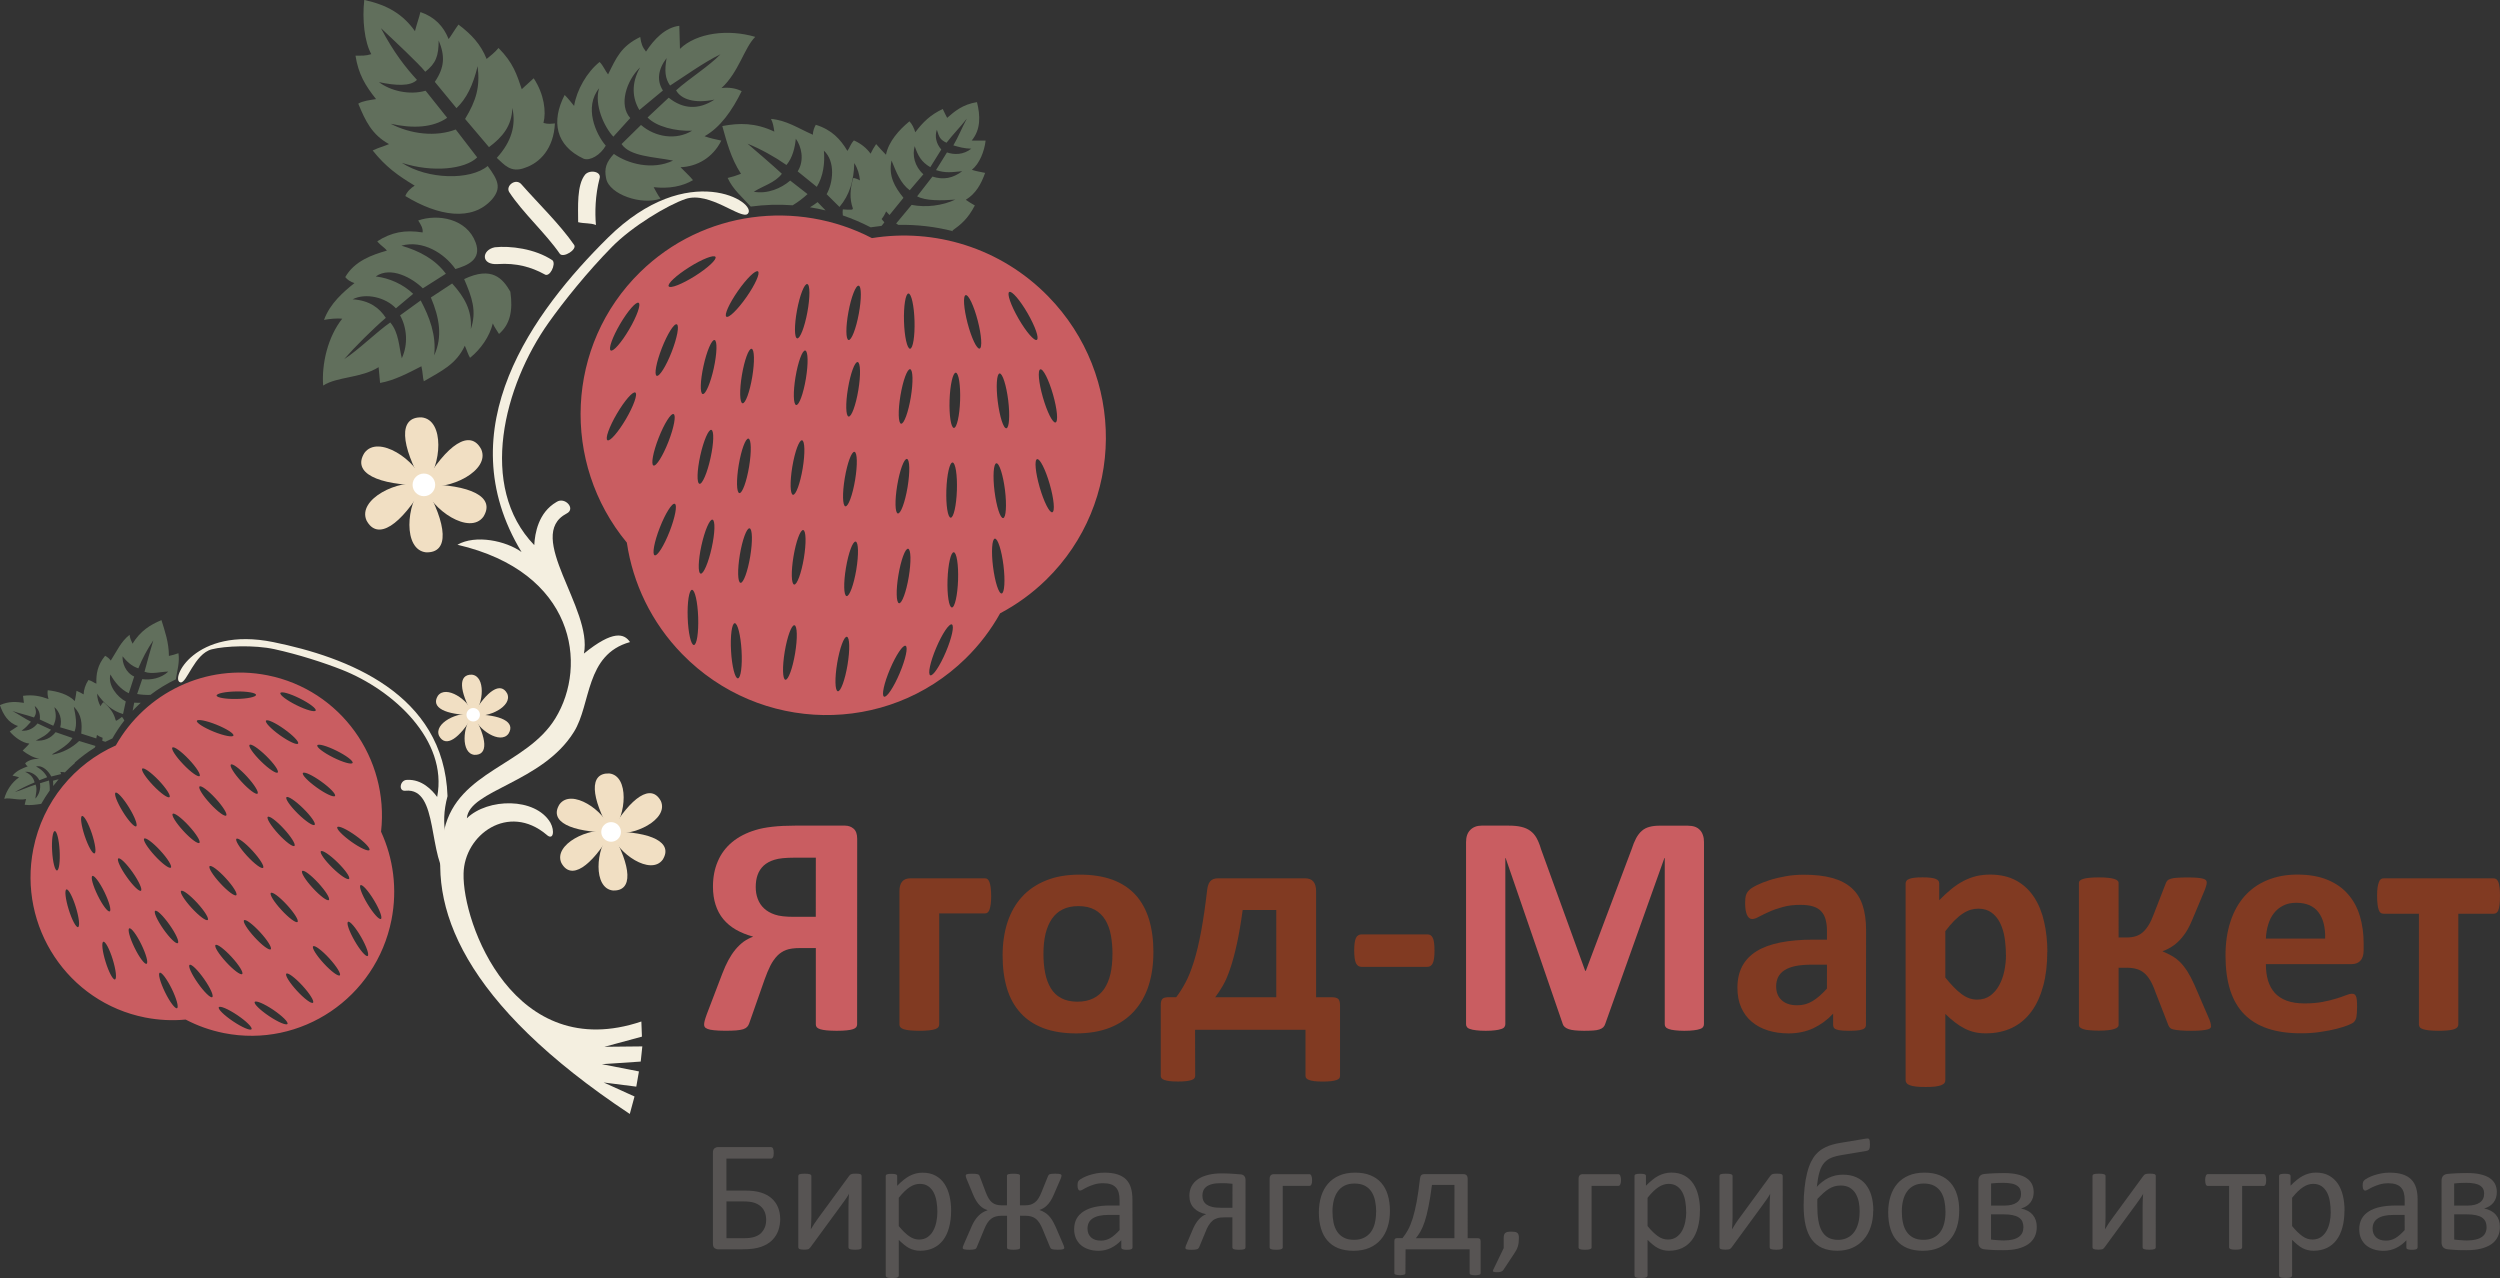 <?xml version="1.0" encoding="UTF-8" standalone="no"?>
<!-- Creator: CorelDRAW -->

<svg
   xml:space="preserve"
   width="57.65mm"
   height="29.471mm"
   style="clip-rule:evenodd;fill-rule:evenodd;image-rendering:optimizeQuality;shape-rendering:geometricPrecision;text-rendering:geometricPrecision"
   viewBox="0 0 57.65 29.471"
   version="1.1"
   id="svg65"
   xmlns="http://www.w3.org/2000/svg"
   xmlns:svg="http://www.w3.org/2000/svg">
 <rect x="0" y="0" width="57.65" height="29.471" fill="#333333" stroke="none"/>
 <defs
   id="defs1"><style
     type="text/css"
     id="style1">
   <![CDATA[
    .fil6 {fill:#575453}
    .fil0 {fill:#616F5C}
    .fil5 {fill:#813A22}
    .fil1 {fill:#C95D61}
    .fil3 {fill:#F1DFC3}
    .fil2 {fill:#F4EFE0}
    .fil4 {fill:white}
   ]]>
  </style></defs>
 <g
   id="Слой_x0020_1"
   transform="translate(-16.257,-12.958)">
  <path
   class="fil0"
   d="m 34.935,17.738 c 0.121,0.019 0.241,0.044 0.36,0.072 L 35.11,17.619 c -0.054,0.042 -0.113,0.082 -0.175,0.119 z m -1.366,-0.017 c -0.2,-0.221 -0.409,-0.392 -0.532,-0.659 0.163,-0.041 0.146,-0.039 0.307,-0.096 -0.24,-0.37 -0.329,-0.745 -0.431,-1.101 0.394,-0.075 0.765,-0.078 1.2,0.128 -0.017,-0.116 -0.029,-0.199 -0.077,-0.293 0.359,0.032 0.622,0.213 0.965,0.365 0.004,-0.085 0.028,-0.156 0.068,-0.229 0.371,0.114 0.573,0.338 0.729,0.602 0.057,-0.076 0.063,-0.144 0.15,-0.242 0.17,0.076 0.295,0.181 0.385,0.306 0.035,-0.075 0.077,-0.148 0.128,-0.221 0.081,0.09 0.148,0.169 0.227,0.246 0.057,-0.303 0.305,-0.578 0.541,-0.771 0.065,0.067 0.107,0.164 0.135,0.252 0.175,-0.234 0.348,-0.401 0.633,-0.537 0.043,0.097 0.06,0.12 0.101,0.205 0.175,-0.154 0.363,-0.311 0.688,-0.363 0.079,0.315 0.09,0.631 -0.122,0.886 0.108,0.005 0.2,-2e-4 0.321,0.002 -0.027,0.244 -0.14,0.532 -0.317,0.673 0.071,0.026 0.209,0.051 0.306,0.071 -0.091,0.257 -0.215,0.48 -0.446,0.62 0.06,0.041 0.135,0.092 0.209,0.131 -0.163,0.311 -0.316,0.434 -0.519,0.581 0.007,0.005 0.014,0.009 0.021,0.014 -0.415,-0.107 -0.841,-0.156 -1.266,-0.147 -0.017,-0.01 -0.034,-0.02 -0.051,-0.032 l 0.357,-0.429 c 0.332,0.066 0.711,0.017 1.008,-0.122 -0.316,0.024 -0.689,0.032 -0.881,-0.076 l 0.353,-0.455 c 0.254,0.082 0.474,0.038 0.687,-0.124 -0.237,0.021 -0.379,0.049 -0.605,-0.025 l 0.253,-0.408 c 0.17,0.059 0.383,0.056 0.56,-0.086 -0.174,-0.005 -0.274,-0.038 -0.413,-0.076 0.115,-0.195 0.2,-0.411 0.312,-0.619 -0.143,0.187 -0.327,0.37 -0.469,0.558 -0.159,-0.074 -0.17,-0.139 -0.223,-0.3 -0.054,0.157 -0.014,0.321 0.102,0.457 L 37.71,16.813 c -0.206,-0.118 -0.284,-0.262 -0.36,-0.485 -0.059,0.21 -0.004,0.465 0.2,0.649 l -0.314,0.368 c -0.213,-0.156 -0.309,-0.415 -0.42,-0.685 -0.075,0.36 0.073,0.608 0.275,0.86 l -0.322,0.396 c -0.027,-0.027 -0.053,-0.054 -0.078,-0.083 -0.027,0.064 -0.061,0.123 -0.104,0.176 0.02,0.025 0.041,0.051 0.063,0.076 -0.021,0.029 -0.042,0.057 -0.065,0.082 -0.084,0.009 -0.168,0.02 -0.251,0.033 -0.208,-0.108 -0.423,-0.199 -0.641,-0.274 -0.006,-0.049 -0.006,-0.097 -6e-4,-0.14 0.074,0.009 0.145,0.008 0.217,0.006 0.005,-0.008 0.011,-0.016 0.016,-0.025 -0.082,-0.226 -0.067,-0.459 0.009,-0.705 0.039,0.002 0.103,0.027 0.153,0.056 -0.011,-0.139 -0.052,-0.276 -0.131,-0.4 -0.008,0.406 -0.111,0.742 -0.341,1.012 l -0.296,-0.294 c 0.148,-0.258 0.209,-0.756 -0.063,-1.003 0.025,0.283 -0.014,0.592 -0.164,0.834 l -0.441,-0.357 c 0.165,-0.26 0.083,-0.586 -0.043,-0.753 -0.021,0.206 -0.072,0.432 -0.215,0.606 -0.281,-0.195 -0.594,-0.369 -0.899,-0.492 0.251,0.216 0.54,0.461 0.793,0.694 -0.155,0.208 -0.448,0.285 -0.648,0.415 0.312,0.056 0.63,-0.076 0.84,-0.258 l 0.4,0.312 c -0.101,0.093 -0.216,0.181 -0.343,0.258 -0.323,-0.024 -0.647,-0.014 -0.968,0.03 z"
   id="path1" />
  <path
   class="fil1"
   d="m 40.166,20.795 c -0.058,0.034 -0.248,-0.186 -0.423,-0.491 -0.176,-0.305 -0.271,-0.579 -0.213,-0.613 0.058,-0.034 0.248,0.187 0.424,0.491 0.176,0.305 0.271,0.579 0.213,0.612 z m -1.318,0.202 c -0.065,0.017 -0.19,-0.246 -0.279,-0.586 -0.089,-0.341 -0.108,-0.63 -0.044,-0.647 0.065,-0.017 0.19,0.245 0.278,0.586 0.089,0.34 0.108,0.63 0.044,0.647 z m -1.605,0.003 c -0.067,0.002 -0.13,-0.282 -0.14,-0.633 -0.01,-0.352 0.036,-0.639 0.103,-0.641 0.067,-0.002 0.13,0.282 0.14,0.634 0.01,0.351 -0.036,0.638 -0.103,0.64 z M 35.825,20.799 c -0.066,-0.013 -0.067,-0.303 -0.003,-0.649 0.064,-0.346 0.17,-0.617 0.236,-0.604 0.066,0.012 0.067,0.303 0.003,0.648 -0.064,0.346 -0.17,0.617 -0.236,0.605 z m -1.186,-0.039 c -0.066,-0.012 -0.067,-0.302 -0.003,-0.648 0.064,-0.346 0.17,-0.616 0.236,-0.604 0.066,0.012 0.067,0.303 0.003,0.649 -0.064,0.346 -0.17,0.616 -0.235,0.604 z m -1.632,-0.498 c -0.055,-0.038 0.064,-0.303 0.265,-0.592 0.201,-0.289 0.409,-0.492 0.464,-0.454 0.055,0.039 -0.064,0.304 -0.265,0.592 -0.201,0.288 -0.409,0.491 -0.464,0.453 z m -1.33,-0.701 c -0.036,-0.057 0.177,-0.255 0.475,-0.442 0.298,-0.188 0.569,-0.293 0.604,-0.237 0.036,0.057 -0.177,0.255 -0.474,0.442 -0.298,0.187 -0.568,0.293 -0.604,0.237 z m 0.581,8.271 c -0.067,0.003 -0.131,-0.28 -0.143,-0.632 -0.012,-0.352 0.032,-0.639 0.099,-0.641 0.067,-0.002 0.131,0.281 0.143,0.633 0.012,0.351 -0.032,0.639 -0.099,0.64 z m 5.451,0.698 c -0.062,-0.026 -3e-4,-0.31 0.137,-0.634 0.137,-0.324 0.299,-0.565 0.36,-0.539 0.062,0.026 3e-4,0.31 -0.137,0.634 -0.137,0.324 -0.299,0.565 -0.36,0.539 z m -1.066,0.493 c -0.062,-0.026 -3e-4,-0.31 0.137,-0.634 0.137,-0.324 0.299,-0.566 0.36,-0.539 0.062,0.026 3e-4,0.31 -0.137,0.634 -0.137,0.324 -0.299,0.566 -0.36,0.539 z m -1.066,-0.124 c -0.066,-0.011 -0.073,-0.301 -0.015,-0.648 0.058,-0.347 0.158,-0.62 0.224,-0.609 0.066,0.011 0.073,0.302 0.015,0.648 -0.058,0.347 -0.158,0.62 -0.224,0.609 z m -1.209,-0.266 c -0.066,-0.011 -0.073,-0.302 -0.015,-0.649 0.058,-0.347 0.158,-0.62 0.224,-0.608 0.066,0.011 0.073,0.301 0.015,0.648 -0.058,0.347 -0.158,0.62 -0.224,0.609 z m -1.095,-0.032 c -0.067,0.004 -0.138,-0.277 -0.158,-0.629 -0.02,-0.351 0.018,-0.639 0.084,-0.643 0.067,-0.004 0.138,0.278 0.158,0.629 0.021,0.351 -0.017,0.639 -0.084,0.643 z m -0.859,-2.415 c -0.066,-0.015 -0.057,-0.305 0.018,-0.649 0.076,-0.344 0.19,-0.611 0.255,-0.596 0.066,0.015 0.058,0.305 -0.018,0.649 -0.076,0.344 -0.19,0.611 -0.255,0.596 z M 31.353,25.763 c -0.062,-0.024 -0.009,-0.31 0.119,-0.638 0.128,-0.328 0.283,-0.574 0.345,-0.549 0.063,0.024 0.009,0.31 -0.119,0.638 -0.128,0.328 -0.282,0.574 -0.345,0.549 z m 8.002,0.881 c -0.067,0.008 -0.155,-0.269 -0.199,-0.618 -0.043,-0.349 -0.024,-0.639 0.042,-0.647 0.067,-0.008 0.156,0.268 0.199,0.617 0.043,0.349 0.024,0.639 -0.042,0.648 z m -1.148,0.322 c -0.067,-0.002 -0.112,-0.289 -0.1,-0.641 0.012,-0.352 0.076,-0.635 0.143,-0.632 0.067,0.002 0.112,0.289 0.1,0.641 -0.012,0.352 -0.076,0.635 -0.143,0.633 z m -1.218,-0.097 c -0.066,-0.011 -0.073,-0.301 -0.015,-0.648 0.058,-0.347 0.158,-0.62 0.224,-0.609 0.066,0.011 0.073,0.301 0.015,0.648 -0.058,0.347 -0.158,0.619 -0.224,0.609 z m -1.21,-0.165 c -0.066,-0.011 -0.073,-0.301 -0.015,-0.649 0.058,-0.347 0.158,-0.619 0.224,-0.608 0.066,0.011 0.073,0.301 0.015,0.649 -0.058,0.347 -0.158,0.619 -0.224,0.608 z m -1.209,-0.266 c -0.066,-0.011 -0.073,-0.301 -0.015,-0.648 0.058,-0.347 0.158,-0.62 0.224,-0.609 0.066,0.011 0.073,0.301 0.015,0.648 -0.058,0.347 -0.158,0.62 -0.224,0.609 z M 33.333,26.398 c -0.066,-0.011 -0.073,-0.301 -0.015,-0.648 0.058,-0.347 0.158,-0.619 0.224,-0.609 0.066,0.011 0.073,0.302 0.015,0.649 -0.058,0.347 -0.158,0.62 -0.224,0.608 z m -0.946,-2.284 c -0.066,-0.015 -0.057,-0.305 0.018,-0.648 0.076,-0.344 0.19,-0.61 0.255,-0.596 0.065,0.014 0.058,0.305 -0.018,0.648 -0.075,0.344 -0.19,0.611 -0.255,0.597 z m -1.061,-0.421 c -0.062,-0.025 -0.009,-0.31 0.119,-0.637 0.128,-0.328 0.283,-0.574 0.345,-0.549 0.062,0.024 0.009,0.31 -0.119,0.637 -0.128,0.328 -0.282,0.574 -0.345,0.549 z m -1.061,-0.583 c -0.058,-0.034 0.039,-0.307 0.217,-0.611 0.178,-0.303 0.369,-0.523 0.426,-0.489 0.058,0.034 -0.039,0.308 -0.217,0.612 -0.178,0.303 -0.369,0.522 -0.426,0.488 z m 10.259,1.661 c -0.065,0.019 -0.195,-0.241 -0.293,-0.579 -0.097,-0.338 -0.124,-0.628 -0.059,-0.646 0.064,-0.019 0.195,0.24 0.292,0.579 0.097,0.338 0.124,0.627 0.059,0.646 z m -1.134,0.134 c -0.067,0.008 -0.155,-0.268 -0.199,-0.617 -0.043,-0.349 -0.024,-0.639 0.042,-0.647 0.067,-0.008 0.155,0.268 0.199,0.617 0.043,0.349 0.024,0.639 -0.042,0.647 z m -1.21,-0.009 c -0.067,-0.002 -0.112,-0.289 -0.1,-0.641 0.012,-0.351 0.076,-0.635 0.143,-0.632 0.067,0.002 0.112,0.289 0.1,0.641 -0.012,0.352 -0.076,0.635 -0.143,0.632 z m -1.218,-0.097 c -0.066,-0.011 -0.073,-0.301 -0.015,-0.649 0.058,-0.347 0.158,-0.619 0.224,-0.609 0.066,0.011 0.073,0.302 0.015,0.649 -0.058,0.347 -0.158,0.62 -0.224,0.608 z m -1.21,-0.165 c -0.066,-0.011 -0.073,-0.301 -0.015,-0.648 0.058,-0.348 0.158,-0.62 0.224,-0.609 0.066,0.011 0.073,0.301 0.015,0.648 -0.058,0.347 -0.158,0.62 -0.224,0.609 z m -1.209,-0.266 c -0.066,-0.011 -0.073,-0.301 -0.015,-0.648 0.058,-0.347 0.158,-0.619 0.224,-0.609 0.066,0.011 0.073,0.302 0.015,0.649 -0.058,0.347 -0.158,0.619 -0.224,0.608 z m -1.236,-0.039 c -0.066,-0.011 -0.073,-0.301 -0.015,-0.648 0.058,-0.347 0.158,-0.62 0.224,-0.609 0.066,0.011 0.073,0.301 0.015,0.648 -0.058,0.347 -0.158,0.619 -0.224,0.609 z M 32.461,22.045 C 32.396,22.03 32.404,21.74 32.48,21.396 c 0.075,-0.344 0.19,-0.611 0.255,-0.597 0.065,0.015 0.057,0.305 -0.018,0.649 -0.075,0.344 -0.19,0.611 -0.255,0.596 z m -1.061,-0.421 c -0.062,-0.024 -0.009,-0.31 0.119,-0.638 0.128,-0.328 0.282,-0.574 0.345,-0.549 0.062,0.025 0.009,0.31 -0.119,0.638 -0.128,0.328 -0.283,0.574 -0.345,0.549 z M 30.34,21.04 c -0.058,-0.034 0.039,-0.307 0.217,-0.611 0.178,-0.303 0.369,-0.522 0.427,-0.488 0.058,0.034 -0.039,0.307 -0.217,0.611 -0.178,0.304 -0.369,0.523 -0.426,0.488 z m 10.258,1.66 c -0.065,0.019 -0.195,-0.241 -0.292,-0.579 -0.097,-0.338 -0.124,-0.627 -0.059,-0.646 0.064,-0.019 0.196,0.241 0.292,0.579 0.097,0.338 0.124,0.627 0.059,0.646 z m -1.134,0.134 c -0.067,0.009 -0.155,-0.268 -0.199,-0.617 -0.043,-0.349 -0.025,-0.639 0.042,-0.647 0.066,-0.009 0.155,0.268 0.199,0.617 0.043,0.349 0.024,0.639 -0.042,0.647 z m -1.21,-0.008 c -0.067,-0.002 -0.112,-0.289 -0.1,-0.641 0.012,-0.351 0.076,-0.635 0.143,-0.633 0.067,0.002 0.112,0.289 0.1,0.641 -0.012,0.352 -0.076,0.635 -0.143,0.633 z m -1.218,-0.097 c -0.066,-0.011 -0.073,-0.301 -0.015,-0.648 0.058,-0.347 0.158,-0.62 0.224,-0.609 0.066,0.011 0.073,0.301 0.015,0.648 -0.058,0.347 -0.158,0.62 -0.224,0.609 z m -1.21,-0.165 c -0.066,-0.011 -0.073,-0.302 -0.015,-0.648 0.058,-0.347 0.158,-0.62 0.224,-0.609 0.066,0.011 0.073,0.301 0.015,0.648 -0.058,0.347 -0.158,0.62 -0.224,0.609 z m -1.209,-0.266 c -0.066,-0.011 -0.073,-0.301 -0.015,-0.648 0.058,-0.347 0.158,-0.62 0.224,-0.609 0.066,0.011 0.073,0.301 0.015,0.648 -0.058,0.347 -0.158,0.62 -0.224,0.609 z m -1.237,-0.04 c -0.066,-0.011 -0.073,-0.301 -0.015,-0.648 0.058,-0.347 0.158,-0.62 0.224,-0.609 0.066,0.011 0.073,0.301 0.015,0.648 -0.058,0.347 -0.158,0.62 -0.224,0.609 z m 2.984,-3.809 c -1.724,-0.894 -3.888,-0.64 -5.342,0.781 -1.723,1.684 -1.831,4.402 -0.31,6.241 0.139,0.936 0.564,1.841 1.278,2.572 1.79,1.832 4.715,1.878 6.532,0.102 0.323,-0.316 0.589,-0.668 0.798,-1.044 0.381,-0.201 0.739,-0.459 1.062,-0.774 1.817,-1.776 1.838,-4.701 0.048,-6.533 -1.1,-1.126 -2.629,-1.577 -4.066,-1.345 z"
   id="path2" />
  <path
   class="fil2"
   d="m 28.811,19.282 c 0.122,0.09 0.273,-0.234 0.188,-0.32 -0.405,-0.273 -0.985,-0.339 -1.33,-0.302 -0.31,0.06 -0.331,0.417 0.07,0.387 0.42,-0.028 0.769,0.068 1.072,0.235 z"
   id="path3" />
  <path
   class="fil2"
   d="m 29.167,18.811 c 0.083,0.104 0.41,-0.105 0.327,-0.209 -0.326,-0.472 -0.838,-0.966 -1.207,-1.387 -0.133,-0.167 -0.383,0.032 -0.285,0.176 0.307,0.47 0.84,0.948 1.165,1.42 z"
   id="path4" />
  <path
   class="fil2"
   d="m 29.59,18.082 c 0.147,0.036 0.283,0.013 0.409,0.065 -0.025,-0.287 -0.017,-0.684 0.083,-1.07 0.056,-0.164 -0.222,-0.215 -0.331,-0.094 -0.198,0.243 -0.161,0.758 -0.162,1.099 z"
   id="path5" />
  <path
   class="fil0"
   d="m 26.96,19.394 c 0.641,-0.306 0.892,-0.013 1.066,0.291 0.064,0.443 -0.01,0.756 -0.262,0.974 -0.048,-0.081 -0.098,-0.143 -0.143,-0.243 -0.071,0.295 -0.275,0.594 -0.525,0.793 -0.048,-0.081 -0.074,-0.179 -0.12,-0.279 -0.201,0.432 -0.54,0.583 -0.946,0.821 -0.027,-0.098 -0.018,-0.173 -0.055,-0.347 -0.302,0.155 -0.624,0.327 -0.953,0.385 -0.016,-0.191 -0.018,-0.173 -0.034,-0.364 -0.408,0.257 -0.953,0.214 -1.279,0.424 -0.038,-0.497 0.108,-1.125 0.44,-1.542 -0.112,-0.013 -0.304,0.004 -0.42,0.028 0.138,-0.382 0.453,-0.65 0.702,-0.849 -0.091,-0.029 -0.162,-0.075 -0.212,-0.138 0.213,-0.374 0.627,-0.516 0.96,-0.611 -0.066,-0.084 -0.139,-0.11 -0.222,-0.215 0.327,-0.209 0.637,-0.269 1.046,-0.204 0.011,-0.093 -0.037,-0.175 -0.102,-0.276 0.454,-0.158 1.123,-0.044 1.325,0.51 0.145,0.395 -0.192,0.527 -0.467,0.61 -0.261,-0.371 -0.757,-0.673 -1.246,-0.539 0.422,0.123 0.779,0.315 1.026,0.647 l -0.531,0.337 c -0.239,-0.235 -0.737,-0.519 -1.087,-0.274 0.318,0.036 0.642,0.186 0.864,0.401 l -0.398,0.334 c -0.236,-0.254 -0.698,-0.363 -0.999,-0.208 0.395,0.026 0.621,0.203 0.766,0.428 -0.294,0.251 -0.721,0.676 -0.96,0.952 0.327,-0.209 0.754,-0.634 1.062,-0.846 0.201,0.231 0.201,0.572 0.267,0.826 0.15,-0.324 0.118,-0.707 -0.04,-0.99 l 0.475,-0.344 c 0.203,0.383 0.364,0.799 0.311,1.267 0.2,-0.432 0.118,-0.877 -0.076,-1.335 l 0.491,-0.323 c 0.286,0.317 0.46,0.621 0.43,1.052 0.142,-0.419 0.026,-0.735 -0.154,-1.154 z"
   id="path6" />
  <path
   class="fil0"
   d="m 30.226,16.316 c -0.119,0.214 -0.362,0.357 -0.508,0.303 -0.648,-0.301 -0.755,-0.862 -0.44,-1.471 0.068,0.065 0.168,0.19 0.218,0.252 0.061,-0.372 0.297,-0.781 0.588,-1.013 0.085,0.085 0.129,0.204 0.195,0.287 0.196,-0.395 0.3,-0.648 0.742,-0.863 0.021,0.154 0.05,0.233 0.133,0.337 0.183,-0.282 0.442,-0.556 0.768,-0.595 0.004,0.133 0.012,0.399 0.015,0.532 0.383,-0.373 1.113,-0.461 1.736,-0.277 -0.256,0.255 -0.376,0.81 -0.778,1.181 0.154,-0.021 0.322,-0.002 0.465,0.071 -0.221,0.449 -0.492,0.835 -0.856,1.04 0.164,0.056 0.22,0.062 0.387,0.1 -0.196,0.395 -0.56,0.6 -0.941,0.614 0.102,0.106 0.222,0.214 0.288,0.298 -0.243,0.143 -0.553,0.203 -0.908,0.162 0.048,0.081 0.093,0.181 0.159,0.264 -0.435,0.159 -1.183,-0.096 -1.254,-0.464 -0.05,-0.233 0.005,-0.378 0.178,-0.567 0.315,0.225 0.885,0.384 1.365,0.154 -0.445,-0.088 -0.994,-0.093 -1.188,-0.381 L 31.038,15.84 c 0.328,0.283 0.812,0.357 1.178,0.133 -0.381,0.014 -0.823,-0.093 -1.026,-0.306 l 0.487,-0.456 c 0.33,0.265 0.687,0.286 1.056,0.044 -0.466,0.099 -0.775,-0.012 -0.885,-0.214 0.296,-0.27 0.764,-0.558 1.022,-0.831 -0.381,0.184 -0.834,0.512 -1.161,0.721 -0.114,-0.164 -0.132,-0.337 -0.08,-0.634 -0.2,0.262 -0.23,0.523 -0.085,0.748 l -0.543,0.45 c -0.16,-0.265 -0.196,-0.61 0.017,-0.983 -0.319,0.305 -0.497,0.872 -0.227,1.168 l -0.39,0.43 c -0.22,-0.233 -0.445,-0.751 -0.328,-1.117 -0.352,0.433 -0.081,1.052 0.153,1.324 z"
   id="path7" />
  <path
   class="fil0"
   d="m 27.502,16.785 c 0.247,0.331 0.321,0.51 0.102,0.769 -0.456,0.516 -1.238,0.39 -2,-0.075 0.029,-0.091 0.135,-0.193 0.216,-0.24 -0.39,-0.234 -0.67,-0.436 -0.969,-0.811 0.16,-0.076 0.237,-0.087 0.377,-0.147 -0.393,-0.215 -0.546,-0.535 -0.709,-0.933 0.102,-0.064 0.275,-0.083 0.41,-0.105 -0.249,-0.312 -0.408,-0.577 -0.474,-1.001 0.152,-0.002 0.227,0.007 0.364,-0.035 -0.157,-0.283 -0.213,-0.801 -0.162,-1.25 0.536,0.117 0.891,0.328 1.169,0.72 0.036,-0.148 0.09,-0.293 0.126,-0.441 0.328,0.113 0.531,0.325 0.65,0.623 0.067,-0.087 0.137,-0.212 0.227,-0.334 0.297,0.223 0.517,0.457 0.649,0.793 0.084,-0.067 0.188,-0.149 0.275,-0.253 0.34,0.342 0.423,0.616 0.536,0.951 0.085,-0.085 0.189,-0.168 0.275,-0.253 0.242,0.368 0.292,0.772 0.225,1.03 0.11,0.032 0.168,0.019 0.264,0.011 -0.028,0.584 -0.349,0.908 -0.684,1.021 -0.337,0.133 -0.484,-0.074 -0.656,-0.226 0.346,-0.378 0.446,-0.764 0.358,-1.153 -0.009,0.415 -0.228,0.675 -0.538,0.905 l -0.551,-0.65 c 0.257,-0.426 0.349,-0.737 0.289,-1.217 -0.107,0.442 -0.255,0.748 -0.488,0.968 l -0.499,-0.606 c 0.227,-0.334 0.238,-0.598 0.089,-0.956 -0.003,0.36 -0.059,0.524 -0.309,0.723 -0.149,-0.187 -0.68,-0.683 -1.023,-1.006 0.296,0.564 0.578,0.918 0.831,1.193 -0.15,0.153 -0.489,0.134 -0.877,0.052 0.262,0.2 0.704,0.307 1.076,0.198 l 0.498,0.625 c -0.329,0.228 -0.786,0.252 -1.304,0.137 0.465,0.242 1.045,0.308 1.501,0.132 l 0.495,0.644 c -0.277,0.272 -1.025,0.357 -1.738,0.125 0.6,0.39 1.583,0.406 1.981,0.073 z"
   id="path8" />
  <path
   class="fil2"
   d="m 26.805,25.52 c 0.415,-0.24 1.119,-0.093 1.479,0.168 -1.726,-2.85 0.277,-5.553 1.991,-7.248 1.855,-1.833 3.475,-0.802 3.225,-0.552 -0.147,0.147 -0.883,-0.528 -1.433,-0.342 -0.412,0.139 -1.231,0.629 -1.698,1.105 -0.564,0.574 -1.108,1.25 -1.458,1.744 -1.034,1.455 -1.637,3.784 -0.334,5.133 0.015,-0.275 0.096,-0.752 0.511,-0.993 0.195,-0.132 0.455,0.157 0.235,0.265 -0.979,0.512 0.608,2.198 0.399,3.229 0.678,-0.55 0.931,-0.46 1.063,-0.265 -1.037,0.289 -0.893,1.432 -1.293,2.071 -0.729,1.177 -2.42,1.341 -2.469,1.992 0.481,-0.468 1.579,-0.485 1.926,0.101 0.107,0.196 0.066,0.422 -0.089,0.278 -0.877,-0.74 -1.897,-0.002 -1.913,0.897 -0.03,1.149 1.168,4.398 4.1,3.411 l 0.013,0.349 -0.865,0.234 0.874,-0.009 -0.037,0.35 -0.896,0.06 0.855,0.167 -0.061,0.351 -0.752,-0.096 0.711,0.323 -0.109,0.403 c -3.836,-2.544 -4.693,-4.784 -4.275,-6.565 0.315,-1.346 1.891,-1.47 2.558,-2.557 0.756,-1.232 0.451,-3.376 -2.257,-4.004 z"
   id="path9" />
  <path
   class="fil0"
   d="m 19.503,29.164 c -0.064,0.059 -0.127,0.12 -0.187,0.184 l 0.036,-0.187 c 0.048,0.004 0.099,0.005 0.151,0.003 z m -2.02,1.919 c 0.002,-0.039 5e-4,-0.08 -0.003,-0.122 l 0.13,-0.034 c -0.044,0.051 -0.086,0.103 -0.127,0.156 z m 2.829,-2.461 c 0.033,-0.21 0.091,-0.394 0.06,-0.601 -0.113,0.039 -0.102,0.034 -0.22,0.063 -10e-4,-0.315 -0.094,-0.574 -0.172,-0.826 -0.264,0.109 -0.487,0.252 -0.667,0.544 -0.035,-0.075 -0.06,-0.13 -0.068,-0.205 -0.202,0.159 -0.288,0.369 -0.434,0.594 -0.036,-0.049 -0.077,-0.082 -0.13,-0.11 -0.177,0.213 -0.21,0.425 -0.201,0.643 -0.063,-0.023 -0.094,-0.061 -0.184,-0.085 -0.072,0.112 -0.106,0.223 -0.111,0.332 -0.05,-0.031 -0.103,-0.058 -0.163,-0.082 -0.014,0.086 -0.022,0.159 -0.04,0.236 -0.152,-0.159 -0.408,-0.227 -0.624,-0.25 -0.012,0.065 0,0.14 0.018,0.203 -0.196,-0.071 -0.364,-0.104 -0.588,-0.074 0.012,0.075 0.011,0.095 0.02,0.162 -0.165,-0.024 -0.338,-0.044 -0.553,0.052 0.076,0.22 0.192,0.412 0.418,0.482 -0.062,0.045 -0.12,0.078 -0.191,0.126 0.111,0.135 0.291,0.263 0.452,0.279 -0.032,0.043 -0.104,0.112 -0.155,0.162 0.12,0.092 0.245,0.164 0.385,0.188 -0.11,6e-4 -0.231,0.019 -0.326,0.102 0.01,0.028 0.029,0.053 0.058,0.074 -0.113,0.04 -0.256,0.096 -0.351,0.214 0.044,0.006 0.114,0.023 0.152,0.041 -0.167,0.107 -0.295,0.311 -0.342,0.492 0.141,-0.034 0.328,0.046 0.503,0.005 -0.018,0.07 -0.015,0.063 -0.032,0.133 0.123,0.019 0.257,-0.002 0.382,-0.021 0.06,-0.107 0.125,-0.209 0.196,-0.308 0.003,-0.077 -0.005,-0.154 -0.017,-0.231 l -0.209,0.065 c 0.021,0.119 -0.013,0.258 -0.106,0.354 0.008,-0.098 0.049,-0.218 0.006,-0.324 -0.135,0.037 -0.337,0.136 -0.478,0.171 0.118,-0.069 0.321,-0.167 0.455,-0.221 -0.024,-0.097 -0.083,-0.187 -0.219,-0.244 0.125,-0.018 0.275,0.076 0.328,0.194 l 0.181,-0.07 c -0.052,-0.103 -0.149,-0.195 -0.257,-0.246 0.153,-0.044 0.295,0.116 0.351,0.229 l 0.228,-0.056 c -0.005,-0.017 -0.012,-0.033 -0.018,-0.049 0.032,0.002 0.065,0.004 0.099,0.006 l 8e-4,0.002 -0.006,0.014 0.02,-0.021 c 0.071,-0.072 0.145,-0.141 0.221,-0.206 l -0.003,-0.01 c 0.144,-0.128 0.298,-0.244 0.461,-0.345 0.006,-0.012 0.013,-0.025 0.018,-0.039 L 18.082,30.045 c -0.161,0.158 -0.387,0.272 -0.605,0.313 -0.007,-0.002 -0.014,-0.004 -0.021,-0.006 0.192,-0.107 0.403,-0.243 0.472,-0.376 l -0.388,-0.134 c -0.12,0.148 -0.268,0.207 -0.459,0.194 0.149,-0.08 0.246,-0.118 0.352,-0.251 l -0.311,-0.145 c -0.078,0.102 -0.207,0.183 -0.368,0.168 0.102,-0.071 0.149,-0.13 0.217,-0.207 -0.145,-0.072 -0.28,-0.168 -0.428,-0.248 0.158,0.056 0.339,0.094 0.498,0.15 0.066,-0.107 0.047,-0.149 0.016,-0.266 0.093,0.072 0.134,0.186 0.117,0.312 l 0.311,0.145 c 0.077,-0.151 0.067,-0.267 0.026,-0.43 0.117,0.103 0.184,0.276 0.134,0.466 l 0.331,0.097 c 0.066,-0.176 0.022,-0.368 -0.017,-0.573 0.185,0.186 0.193,0.392 0.171,0.621 l 0.347,0.111 c 0.006,-0.027 0.011,-0.053 0.015,-0.08 0.041,0.028 0.084,0.05 0.131,0.065 -0.002,0.024 -0.005,0.047 -0.008,0.07 0.024,0.009 0.047,0.017 0.07,0.023 0.054,-0.027 0.108,-0.053 0.163,-0.077 0.082,-0.146 0.175,-0.284 0.276,-0.414 -0.015,-0.031 -0.034,-0.06 -0.054,-0.084 -0.04,0.034 -0.084,0.061 -0.127,0.088 -0.006,-0.003 -0.013,-0.005 -0.019,-0.009 -0.039,-0.167 -0.14,-0.3 -0.281,-0.418 -0.023,0.017 -0.051,0.056 -0.069,0.093 -0.048,-0.087 -0.076,-0.185 -0.078,-0.29 0.163,0.239 0.356,0.4 0.598,0.471 l 0.063,-0.291 c -0.189,-0.096 -0.42,-0.37 -0.354,-0.623 0.096,0.179 0.24,0.348 0.424,0.434 l 0.124,-0.385 c -0.2,-0.092 -0.278,-0.318 -0.268,-0.467 0.092,0.115 0.211,0.231 0.364,0.278 0.092,-0.226 0.211,-0.452 0.345,-0.645 -0.066,0.227 -0.143,0.486 -0.203,0.724 0.174,0.064 0.379,-0.004 0.549,-0.004 -0.165,0.155 -0.406,0.201 -0.602,0.174 l -0.117,0.343 c 0.096,0.016 0.2,0.024 0.306,0.02 0.183,-0.14 0.381,-0.261 0.59,-0.36 z"
   id="path10" />
  <path
   class="fil1"
   d="m 17.571,33.031 c 0.048,-0.003 0.075,-0.208 0.061,-0.459 -0.014,-0.25 -0.064,-0.451 -0.112,-0.449 -0.048,0.003 -0.075,0.208 -0.061,0.459 0.014,0.25 0.064,0.452 0.112,0.449 z m 0.866,-0.394 c 0.045,-0.015 0.017,-0.22 -0.062,-0.459 -0.08,-0.238 -0.181,-0.419 -0.227,-0.403 -0.045,0.015 -0.017,0.221 0.062,0.459 0.08,0.238 0.181,0.419 0.226,0.403 z m 0.96,-0.624 c 0.041,-0.025 -0.032,-0.219 -0.164,-0.433 -0.131,-0.214 -0.271,-0.367 -0.311,-0.343 -0.041,0.025 0.033,0.219 0.164,0.433 0.131,0.214 0.271,0.367 0.311,0.343 z M 20.166,31.34 c 0.035,-0.033 -0.078,-0.207 -0.251,-0.389 -0.174,-0.181 -0.342,-0.301 -0.377,-0.269 -0.035,0.033 0.078,0.207 0.251,0.388 0.173,0.182 0.342,0.302 0.376,0.269 z m 0.694,-0.486 c 0.034,-0.033 -0.078,-0.207 -0.251,-0.389 -0.173,-0.182 -0.342,-0.302 -0.377,-0.269 -0.034,0.033 0.078,0.207 0.252,0.388 0.173,0.182 0.342,0.302 0.377,0.269 z m 0.78,-0.934 c 0.018,-0.044 -0.156,-0.156 -0.389,-0.25 -0.233,-0.094 -0.436,-0.134 -0.454,-0.09 -0.018,0.044 0.156,0.156 0.389,0.251 0.233,0.094 0.436,0.134 0.454,0.089 z m 0.521,-0.938 c -9e-4,-0.048 -0.205,-0.083 -0.456,-0.079 -0.251,0.004 -0.454,0.046 -0.453,0.094 9e-4,0.048 0.205,0.083 0.456,0.079 0.251,-0.004 0.454,-0.046 0.453,-0.094 z m 2.88,5.167 c 0.041,-0.025 -0.031,-0.219 -0.161,-0.434 -0.13,-0.215 -0.268,-0.369 -0.309,-0.345 -0.041,0.025 0.031,0.219 0.161,0.434 0.13,0.215 0.268,0.369 0.309,0.344 z m -2.984,2.542 c 0.027,-0.039 -0.121,-0.185 -0.329,-0.325 -0.208,-0.14 -0.399,-0.221 -0.425,-0.181 -0.027,0.04 0.121,0.185 0.329,0.325 0.208,0.14 0.399,0.221 0.426,0.181 z m 0.829,-0.121 c 0.027,-0.04 -0.121,-0.185 -0.329,-0.326 -0.208,-0.14 -0.399,-0.221 -0.426,-0.181 -0.027,0.04 0.121,0.185 0.329,0.325 0.208,0.14 0.399,0.221 0.426,0.182 z m 0.589,-0.49 c 0.035,-0.032 -0.074,-0.208 -0.244,-0.393 -0.17,-0.185 -0.336,-0.308 -0.371,-0.276 -0.035,0.033 0.074,0.209 0.244,0.394 0.17,0.185 0.336,0.308 0.371,0.276 z m 0.618,-0.63 c 0.035,-0.032 -0.074,-0.208 -0.244,-0.394 -0.17,-0.185 -0.336,-0.308 -0.371,-0.276 -0.035,0.032 0.074,0.208 0.244,0.393 0.17,0.185 0.336,0.308 0.371,0.276 z m 0.642,-0.447 c 0.042,-0.024 -0.026,-0.219 -0.151,-0.437 -0.125,-0.218 -0.26,-0.375 -0.301,-0.351 -0.042,0.024 0.026,0.22 0.151,0.437 0.125,0.218 0.26,0.375 0.301,0.351 z m -0.429,-1.778 c 0.034,-0.034 -0.085,-0.204 -0.264,-0.38 -0.179,-0.176 -0.352,-0.291 -0.385,-0.257 -0.033,0.034 0.085,0.204 0.264,0.38 0.179,0.176 0.351,0.291 0.385,0.257 z m 0.47,-0.665 c 0.028,-0.039 -0.115,-0.189 -0.32,-0.335 -0.204,-0.146 -0.392,-0.233 -0.42,-0.194 -0.028,0.039 0.116,0.189 0.32,0.335 0.204,0.146 0.393,0.232 0.42,0.194 z m -4.436,3.647 c 0.043,-0.021 -0.012,-0.221 -0.122,-0.447 -0.111,-0.225 -0.235,-0.391 -0.278,-0.37 -0.043,0.021 0.012,0.221 0.122,0.447 0.11,0.226 0.235,0.391 0.278,0.37 z m 0.812,-0.255 c 0.039,-0.028 -0.046,-0.216 -0.191,-0.422 -0.144,-0.205 -0.293,-0.35 -0.332,-0.322 -0.039,0.028 0.046,0.216 0.191,0.421 0.144,0.205 0.293,0.35 0.332,0.323 z m 0.69,-0.533 c 0.035,-0.032 -0.074,-0.208 -0.244,-0.393 -0.17,-0.185 -0.336,-0.308 -0.371,-0.276 -0.035,0.033 0.074,0.208 0.244,0.393 0.17,0.185 0.336,0.309 0.371,0.276 z m 0.658,-0.571 c 0.035,-0.032 -0.074,-0.208 -0.244,-0.393 -0.17,-0.184 -0.336,-0.309 -0.371,-0.276 -0.035,0.033 0.074,0.208 0.244,0.393 0.17,0.185 0.336,0.309 0.371,0.276 z m 0.618,-0.63 c 0.035,-0.033 -0.074,-0.208 -0.244,-0.393 -0.17,-0.185 -0.336,-0.309 -0.371,-0.276 -0.035,0.033 0.074,0.209 0.244,0.393 0.17,0.185 0.336,0.308 0.371,0.276 z m 0.723,-0.506 c 0.035,-0.033 -0.074,-0.208 -0.244,-0.393 -0.17,-0.184 -0.336,-0.309 -0.371,-0.276 -0.035,0.033 0.074,0.209 0.244,0.393 0.17,0.185 0.336,0.309 0.371,0.276 z M 23.512,31.979 c 0.034,-0.034 -0.085,-0.204 -0.264,-0.38 -0.179,-0.176 -0.352,-0.291 -0.385,-0.257 -0.033,0.034 0.085,0.204 0.264,0.38 0.179,0.176 0.351,0.291 0.385,0.257 z m 0.47,-0.666 c 0.028,-0.039 -0.115,-0.189 -0.32,-0.335 -0.204,-0.146 -0.392,-0.233 -0.42,-0.194 -0.028,0.039 0.116,0.189 0.32,0.335 0.204,0.146 0.392,0.232 0.42,0.194 z m 0.406,-0.762 c 0.021,-0.043 -0.144,-0.169 -0.368,-0.28 -0.225,-0.112 -0.424,-0.169 -0.446,-0.126 -0.021,0.043 0.143,0.169 0.368,0.281 0.224,0.112 0.424,0.168 0.445,0.125 z m -5.48,4.993 c 0.046,-0.014 0.023,-0.22 -0.051,-0.46 -0.074,-0.24 -0.171,-0.423 -0.217,-0.409 -0.046,0.014 -0.023,0.221 0.051,0.46 0.074,0.24 0.171,0.423 0.217,0.409 z m 0.73,-0.362 c 0.043,-0.021 -0.012,-0.221 -0.122,-0.446 -0.11,-0.226 -0.235,-0.391 -0.278,-0.37 -0.043,0.021 0.011,0.221 0.122,0.447 0.11,0.226 0.235,0.391 0.278,0.37 z m 0.72,-0.477 c 0.039,-0.028 -0.046,-0.216 -0.191,-0.421 -0.144,-0.205 -0.293,-0.35 -0.332,-0.322 -0.039,0.028 0.046,0.216 0.19,0.422 0.144,0.205 0.293,0.35 0.332,0.322 z m 0.69,-0.533 c 0.035,-0.032 -0.074,-0.208 -0.244,-0.393 -0.17,-0.185 -0.336,-0.309 -0.371,-0.276 -0.035,0.032 0.074,0.208 0.244,0.393 0.17,0.185 0.336,0.309 0.371,0.276 z m 0.658,-0.571 c 0.035,-0.033 -0.074,-0.209 -0.244,-0.393 -0.17,-0.185 -0.336,-0.308 -0.371,-0.276 -0.035,0.032 0.074,0.208 0.244,0.393 0.17,0.185 0.336,0.308 0.371,0.276 z m 0.618,-0.631 c 0.035,-0.033 -0.074,-0.208 -0.244,-0.393 -0.17,-0.185 -0.336,-0.308 -0.371,-0.276 -0.035,0.032 0.074,0.208 0.244,0.393 0.17,0.185 0.336,0.308 0.371,0.276 z m 0.723,-0.506 c 0.035,-0.032 -0.074,-0.208 -0.244,-0.393 -0.17,-0.185 -0.336,-0.308 -0.371,-0.276 -0.035,0.032 0.074,0.208 0.244,0.393 0.17,0.185 0.336,0.308 0.371,0.276 z m -0.386,-1.693 c 0.034,-0.034 -0.085,-0.204 -0.264,-0.38 -0.179,-0.175 -0.351,-0.291 -0.385,-0.256 -0.033,0.034 0.085,0.204 0.264,0.38 0.179,0.176 0.352,0.291 0.385,0.257 z m 0.47,-0.666 c 0.028,-0.039 -0.115,-0.188 -0.32,-0.334 -0.204,-0.146 -0.393,-0.233 -0.42,-0.194 -0.028,0.039 0.115,0.188 0.32,0.335 0.204,0.145 0.393,0.232 0.42,0.193 z m 0.406,-0.762 c 0.021,-0.043 -0.143,-0.168 -0.368,-0.28 -0.225,-0.112 -0.424,-0.168 -0.446,-0.125 -0.021,0.043 0.143,0.168 0.368,0.28 0.225,0.112 0.424,0.168 0.445,0.125 z m -5.48,4.994 c 0.046,-0.014 0.023,-0.22 -0.051,-0.46 -0.074,-0.239 -0.171,-0.423 -0.217,-0.409 -0.046,0.014 -0.023,0.22 0.051,0.46 0.074,0.24 0.171,0.423 0.217,0.409 z m 0.73,-0.362 c 0.043,-0.021 -0.012,-0.22 -0.122,-0.447 -0.11,-0.225 -0.235,-0.391 -0.278,-0.37 -0.043,0.021 0.012,0.221 0.122,0.446 0.11,0.226 0.235,0.391 0.278,0.37 z m 0.72,-0.477 c 0.039,-0.028 -0.046,-0.216 -0.19,-0.422 -0.144,-0.205 -0.293,-0.35 -0.332,-0.322 -0.039,0.027 0.046,0.216 0.191,0.421 0.144,0.206 0.293,0.35 0.332,0.323 z m 0.69,-0.533 c 0.035,-0.032 -0.074,-0.209 -0.244,-0.393 -0.17,-0.185 -0.336,-0.308 -0.371,-0.276 -0.035,0.032 0.074,0.208 0.244,0.393 0.17,0.185 0.336,0.308 0.371,0.276 z m 0.658,-0.571 c 0.035,-0.032 -0.074,-0.208 -0.244,-0.393 -0.17,-0.185 -0.336,-0.309 -0.371,-0.276 -0.035,0.032 0.074,0.208 0.244,0.393 0.17,0.185 0.336,0.309 0.371,0.276 z m 0.618,-0.63 c 0.035,-0.032 -0.074,-0.208 -0.244,-0.393 -0.17,-0.185 -0.336,-0.309 -0.371,-0.276 -0.035,0.032 0.074,0.208 0.244,0.393 0.17,0.185 0.336,0.308 0.371,0.276 z m 0.723,-0.506 c 0.035,-0.032 -0.074,-0.208 -0.244,-0.393 -0.17,-0.185 -0.336,-0.309 -0.371,-0.276 -0.035,0.032 0.074,0.209 0.244,0.394 0.17,0.185 0.336,0.308 0.371,0.276 z m -3.268,-1.111 c 0.681,-1.206 2.073,-1.899 3.496,-1.617 1.686,0.334 2.811,1.915 2.62,3.607 0.282,0.613 0.381,1.319 0.24,2.035 -0.355,1.792 -2.084,2.961 -3.862,2.609 -0.316,-0.063 -0.612,-0.169 -0.884,-0.312 -0.306,0.029 -0.62,0.014 -0.936,-0.048 -1.778,-0.352 -2.932,-2.091 -2.577,-3.884 0.218,-1.102 0.955,-1.968 1.904,-2.39 z"
   id="path11" />
  <path
   class="fil2"
   d="m 26.577,31.318 c -0.081,-2.376 -2.331,-3.209 -4.017,-3.553 -1.823,-0.371 -2.389,0.877 -2.142,0.929 0.145,0.03 0.321,-0.66 0.723,-0.763 0.3,-0.077 0.981,-0.105 1.445,-0.003 0.561,0.123 1.15,0.315 1.551,0.473 1.185,0.466 2.454,1.621 2.201,2.935 -0.116,-0.159 -0.351,-0.411 -0.692,-0.394 -0.168,-0.003 -0.211,0.272 -0.037,0.25 0.784,-0.076 0.494,1.55 1.022,2.084 0.688,-0.142 -0.422,-0.593 -0.054,-1.959 z"
   id="path12" />
  <path
   class="fil3"
   d="m 30.349,32.116 c -0.15,-0.474 -0.916,-0.985 -1.19,-0.61 -0.249,0.399 0.261,0.643 1.188,0.65 0.021,-0.008 0.018,-0.022 0.002,-0.04 z"
   id="path13" />
  <path
   class="fil3"
   d="m 30.373,32.13 c 0.336,-0.367 0.395,-1.286 -0.067,-1.336 -0.47,-0.017 -0.427,0.548 0.031,1.354 0.018,0.014 0.028,0.004 0.036,-0.018 z"
   id="path14" />
  <path
   class="fil3"
   d="m 30.373,32.157 c 0.485,0.107 1.311,-0.301 1.124,-0.726 -0.221,-0.415 -0.687,-0.096 -1.157,0.704 -0.003,0.022 0.01,0.026 0.033,0.022 z"
   id="path15" />
  <path
   class="fil3"
   d="m 30.349,32.171 c 0.15,0.474 0.916,0.985 1.19,0.611 0.249,-0.399 -0.261,-0.643 -1.188,-0.65 -0.021,0.009 -0.018,0.022 -0.002,0.04 z"
   id="path16" />
  <path
   class="fil3"
   d="m 30.325,32.157 c -0.336,0.367 -0.395,1.286 0.067,1.336 0.47,0.017 0.427,-0.547 -0.031,-1.354 -0.018,-0.014 -0.028,-0.004 -0.036,0.018 z"
   id="path17" />
  <path
   class="fil3"
   d="m 30.325,32.129 c -0.485,-0.107 -1.31,0.301 -1.124,0.726 0.221,0.415 0.687,0.096 1.157,-0.704 0.003,-0.022 -0.01,-0.026 -0.034,-0.022 z"
   id="path18" />
  <path
   class="fil4"
   d="m 30.349,32.369 c 0.125,0 0.227,-0.101 0.227,-0.226 0,-0.125 -0.102,-0.227 -0.227,-0.227 -0.125,0 -0.227,0.102 -0.227,0.227 0,0.125 0.102,0.226 0.227,0.226 z"
   id="path19" />
  <path
   class="fil3"
   d="m 26.032,24.107 c -0.172,-0.546 -1.056,-1.135 -1.372,-0.704 -0.288,0.46 0.3,0.741 1.369,0.749 0.024,-0.01 0.02,-0.025 0.003,-0.046 z"
   id="path20" />
  <path
   class="fil3"
   d="m 26.059,24.123 c 0.387,-0.422 0.455,-1.482 -0.077,-1.54 -0.542,-0.019 -0.492,0.631 0.036,1.561 0.02,0.016 0.032,0.005 0.041,-0.021 z"
   id="path21" />
  <path
   class="fil3"
   d="m 26.059,24.155 c 0.559,0.124 1.511,-0.347 1.295,-0.837 -0.255,-0.478 -0.792,-0.111 -1.334,0.811 -0.004,0.026 0.012,0.03 0.039,0.025 z"
   id="path22" />
  <path
   class="fil3"
   d="m 26.032,24.171 c 0.173,0.546 1.056,1.134 1.372,0.703 0.287,-0.46 -0.3,-0.741 -1.37,-0.749 -0.024,0.01 -0.02,0.025 -0.003,0.046 z"
   id="path23" />
  <path
   class="fil3"
   d="m 26.004,24.155 c -0.387,0.422 -0.455,1.482 0.077,1.54 0.542,0.018 0.492,-0.631 -0.035,-1.561 -0.021,-0.016 -0.032,-0.005 -0.041,0.021 z"
   id="path24" />
  <path
   class="fil3"
   d="m 26.004,24.123 c -0.559,-0.123 -1.511,0.347 -1.295,0.837 0.255,0.478 0.792,0.111 1.334,-0.811 0.004,-0.026 -0.012,-0.03 -0.038,-0.026 z"
   id="path25" />
  <path
   class="fil4"
   d="m 26.032,24.4 c 0.144,0 0.261,-0.117 0.261,-0.261 0,-0.144 -0.118,-0.261 -0.261,-0.261 -0.144,0 -0.261,0.117 -0.261,0.261 0,0.144 0.117,0.261 0.261,0.261 z"
   id="path26" />
  <path
   class="fil3"
   d="m 27.169,29.421 c -0.102,-0.325 -0.627,-0.675 -0.815,-0.418 -0.171,0.274 0.178,0.441 0.814,0.445 0.014,-0.005 0.012,-0.015 0.002,-0.027 z"
   id="path27" />
  <path
   class="fil3"
   d="m 27.185,29.431 c 0.23,-0.251 0.27,-0.88 -0.046,-0.915 -0.322,-0.011 -0.292,0.375 0.021,0.928 0.012,0.009 0.019,0.003 0.025,-0.013 z"
   id="path28" />
  <path
   class="fil3"
   d="m 27.185,29.45 c 0.332,0.073 0.897,-0.206 0.769,-0.497 -0.151,-0.285 -0.471,-0.066 -0.792,0.482 -0.002,0.015 0.007,0.018 0.023,0.015 z"
   id="path29" />
  <path
   class="fil3"
   d="m 27.168,29.459 c 0.103,0.324 0.627,0.674 0.815,0.418 0.171,-0.273 -0.178,-0.44 -0.813,-0.445 -0.015,0.006 -0.012,0.015 -0.002,0.028 z"
   id="path30" />
  <path
   class="fil3"
   d="m 27.152,29.45 c -0.23,0.251 -0.27,0.881 0.045,0.915 0.322,0.011 0.292,-0.375 -0.021,-0.927 -0.012,-0.01 -0.019,-0.003 -0.024,0.012 z"
   id="path31" />
  <path
   class="fil3"
   d="m 27.152,29.43 c -0.332,-0.073 -0.898,0.207 -0.77,0.497 0.151,0.284 0.471,0.066 0.792,-0.482 0.002,-0.015 -0.007,-0.018 -0.023,-0.015 z"
   id="path32" />
  <path
   class="fil4"
   d="m 27.169,29.595 c 0.086,0 0.155,-0.069 0.155,-0.155 0,-0.085 -0.07,-0.155 -0.155,-0.155 -0.086,0 -0.155,0.07 -0.155,0.155 0,0.086 0.07,0.155 0.155,0.155 z"
   id="path33" />
  <path
   class="fil1"
   d="m 35.07,32.736 h -0.492 c -0.206,0 -0.36,0.015 -0.462,0.048 -0.102,0.031 -0.185,0.077 -0.25,0.136 -0.063,0.06 -0.11,0.131 -0.139,0.215 -0.03,0.083 -0.043,0.176 -0.043,0.278 0,0.099 0.015,0.191 0.047,0.274 0.031,0.083 0.079,0.157 0.145,0.219 0.066,0.061 0.149,0.109 0.251,0.143 0.102,0.035 0.247,0.051 0.437,0.051 h 0.505 z m 0.952,3.845 c 0,0.025 -0.008,0.046 -0.021,0.065 -0.015,0.017 -0.04,0.033 -0.074,0.045 -0.036,0.012 -0.085,0.021 -0.147,0.027 -0.061,0.006 -0.138,0.01 -0.231,0.01 -0.094,0 -0.171,-0.005 -0.232,-0.01 -0.061,-0.006 -0.109,-0.015 -0.148,-0.027 -0.037,-0.012 -0.063,-0.028 -0.078,-0.045 -0.014,-0.019 -0.021,-0.04 -0.021,-0.065 v -1.761 h -0.353 c -0.146,0 -0.257,0.015 -0.334,0.045 -0.075,0.029 -0.143,0.073 -0.203,0.134 -0.058,0.061 -0.112,0.137 -0.158,0.227 -0.046,0.091 -0.09,0.199 -0.134,0.321 l -0.358,1.02 c -0.011,0.029 -0.027,0.054 -0.047,0.074 -0.019,0.02 -0.049,0.037 -0.088,0.051 -0.041,0.012 -0.093,0.021 -0.159,0.027 -0.066,0.005 -0.149,0.008 -0.251,0.008 -0.112,0 -0.2,-0.005 -0.263,-0.012 -0.065,-0.006 -0.114,-0.016 -0.148,-0.03 -0.034,-0.014 -0.056,-0.029 -0.066,-0.046 -0.01,-0.016 -0.014,-0.035 -0.014,-0.055 0,-0.024 0.004,-0.053 0.013,-0.088 0.009,-0.036 0.026,-0.088 0.052,-0.159 l 0.353,-0.924 c 0.047,-0.122 0.094,-0.228 0.143,-0.317 0.048,-0.089 0.102,-0.17 0.161,-0.242 0.06,-0.071 0.123,-0.132 0.189,-0.181 0.067,-0.047 0.14,-0.086 0.221,-0.116 -0.15,-0.041 -0.283,-0.095 -0.399,-0.161 -0.116,-0.067 -0.212,-0.148 -0.291,-0.243 -0.079,-0.096 -0.138,-0.206 -0.178,-0.332 -0.04,-0.124 -0.06,-0.265 -0.06,-0.419 0,-0.214 0.036,-0.407 0.111,-0.58 0.073,-0.174 0.184,-0.322 0.329,-0.443 0.145,-0.121 0.327,-0.216 0.544,-0.281 0.217,-0.067 0.52,-0.101 0.908,-0.101 h 1.154 c 0.077,0 0.143,0.024 0.198,0.071 0.054,0.047 0.082,0.124 0.082,0.231 z"
   id="path34" />
  <path
   class="fil5"
   d="m 39.114,33.617 c 0,0.074 -0.004,0.139 -0.011,0.19 -0.006,0.052 -0.016,0.094 -0.028,0.127 -0.013,0.031 -0.026,0.054 -0.043,0.067 -0.017,0.014 -0.037,0.02 -0.062,0.02 h -1.055 v 2.56 c 0,0.025 -0.006,0.046 -0.021,0.065 -0.015,0.017 -0.04,0.033 -0.075,0.045 -0.036,0.012 -0.082,0.021 -0.14,0.027 -0.059,0.006 -0.132,0.01 -0.223,0.01 -0.089,0 -0.164,-0.005 -0.221,-0.01 -0.058,-0.006 -0.105,-0.015 -0.14,-0.027 -0.036,-0.012 -0.061,-0.028 -0.075,-0.045 -0.015,-0.019 -0.022,-0.04 -0.022,-0.065 v -3.073 c 0,-0.097 0.021,-0.171 0.062,-0.22 0.041,-0.05 0.105,-0.076 0.192,-0.076 h 1.717 c 0.025,0 0.045,0.007 0.062,0.021 0.017,0.013 0.031,0.035 0.043,0.067 0.012,0.031 0.022,0.073 0.028,0.125 0.008,0.052 0.011,0.116 0.011,0.191 z"
   id="path35" />
  <path
   class="fil5"
   d="m 41.911,34.963 c 0,-0.16 -0.013,-0.308 -0.038,-0.442 -0.025,-0.135 -0.068,-0.252 -0.129,-0.351 -0.061,-0.1 -0.142,-0.178 -0.242,-0.233 -0.101,-0.056 -0.227,-0.084 -0.38,-0.084 -0.135,0 -0.255,0.025 -0.356,0.074 -0.102,0.049 -0.185,0.123 -0.251,0.218 -0.066,0.096 -0.115,0.211 -0.148,0.345 -0.032,0.136 -0.048,0.288 -0.048,0.461 0,0.16 0.012,0.306 0.039,0.442 0.026,0.134 0.07,0.251 0.129,0.351 0.06,0.1 0.14,0.177 0.242,0.231 0.102,0.055 0.227,0.082 0.377,0.082 0.139,0 0.259,-0.026 0.361,-0.076 0.102,-0.049 0.185,-0.121 0.251,-0.216 0.064,-0.095 0.113,-0.208 0.145,-0.343 0.031,-0.134 0.047,-0.288 0.047,-0.46 z m 0.943,-0.037 c 0,0.277 -0.037,0.529 -0.109,0.757 -0.073,0.227 -0.184,0.425 -0.332,0.589 -0.148,0.165 -0.333,0.293 -0.556,0.382 -0.224,0.089 -0.484,0.134 -0.782,0.134 -0.288,0 -0.539,-0.04 -0.752,-0.119 -0.214,-0.081 -0.391,-0.197 -0.531,-0.351 -0.14,-0.153 -0.245,-0.34 -0.313,-0.563 -0.068,-0.223 -0.102,-0.477 -0.102,-0.764 0,-0.277 0.037,-0.529 0.11,-0.759 0.075,-0.229 0.185,-0.425 0.333,-0.589 0.149,-0.164 0.333,-0.29 0.555,-0.38 0.222,-0.091 0.482,-0.136 0.781,-0.136 0.291,0 0.543,0.041 0.756,0.118 0.214,0.08 0.39,0.196 0.529,0.348 0.14,0.153 0.243,0.342 0.312,0.564 0.067,0.223 0.102,0.479 0.102,0.767 z"
   id="path36" />
  <path
   class="fil5"
   d="m 45.688,33.943 h -0.775 c -0.041,0.305 -0.087,0.569 -0.135,0.788 -0.048,0.218 -0.099,0.407 -0.153,0.566 -0.053,0.157 -0.109,0.288 -0.169,0.39 -0.059,0.102 -0.118,0.192 -0.176,0.268 h 1.408 z m -1.87,3.823 c 0,0.023 -0.006,0.041 -0.019,0.057 -0.011,0.016 -0.033,0.029 -0.064,0.04 -0.032,0.011 -0.073,0.02 -0.123,0.026 -0.05,0.005 -0.112,0.009 -0.186,0.009 -0.078,0 -0.143,-0.004 -0.194,-0.009 -0.051,-0.007 -0.092,-0.015 -0.123,-0.026 -0.032,-0.011 -0.053,-0.024 -0.066,-0.04 -0.013,-0.016 -0.019,-0.034 -0.019,-0.057 l 1e-4,-1.626 c 0,-0.073 0.012,-0.121 0.037,-0.147 0.023,-0.025 0.071,-0.039 0.141,-0.039 h 0.178 c 0.078,-0.102 0.15,-0.216 0.218,-0.345 0.068,-0.128 0.132,-0.289 0.191,-0.479 0.06,-0.19 0.114,-0.418 0.164,-0.683 0.05,-0.266 0.096,-0.584 0.14,-0.955 0.004,-0.043 0.012,-0.083 0.023,-0.118 0.01,-0.035 0.026,-0.064 0.045,-0.089 0.02,-0.024 0.045,-0.042 0.075,-0.055 0.031,-0.013 0.068,-0.018 0.112,-0.018 h 2.004 c 0.087,0 0.152,0.026 0.192,0.076 0.041,0.049 0.062,0.123 0.062,0.22 v 2.447 h 0.371 c 0.066,0 0.112,0.014 0.14,0.039 0.027,0.026 0.041,0.074 0.041,0.147 v 1.626 c 0,0.023 -0.006,0.041 -0.017,0.057 -0.012,0.016 -0.035,0.029 -0.066,0.04 -0.031,0.011 -0.073,0.02 -0.124,0.026 -0.051,0.005 -0.114,0.009 -0.192,0.009 -0.076,0 -0.138,-0.004 -0.189,-0.009 -0.051,-0.007 -0.092,-0.015 -0.122,-0.026 -0.031,-0.011 -0.052,-0.024 -0.066,-0.04 -0.013,-0.016 -0.02,-0.034 -0.02,-0.057 V 36.705 h -2.547 z"
   id="path37" />
  <path
   class="fil5"
   d="m 49.337,34.875 c 0,0.141 -0.014,0.239 -0.04,0.295 -0.027,0.056 -0.069,0.084 -0.128,0.084 h -1.512 c -0.061,0 -0.104,-0.029 -0.132,-0.086 -0.026,-0.057 -0.04,-0.154 -0.04,-0.293 0,-0.136 0.014,-0.231 0.04,-0.287 0.027,-0.056 0.071,-0.083 0.132,-0.083 h 1.512 c 0.03,0 0.054,0.005 0.074,0.017 0.021,0.012 0.039,0.034 0.053,0.062 0.015,0.029 0.025,0.068 0.031,0.116 0.006,0.048 0.009,0.107 0.009,0.174 z"
   id="path38" />
  <path
   class="fil1"
   d="m 55.55,36.575 c 0,0.024 -0.006,0.046 -0.02,0.065 -0.014,0.02 -0.037,0.036 -0.073,0.047 -0.034,0.013 -0.082,0.023 -0.139,0.029 -0.058,0.008 -0.133,0.012 -0.222,0.012 -0.086,0 -0.16,-0.005 -0.218,-0.012 -0.058,-0.006 -0.104,-0.016 -0.138,-0.029 -0.035,-0.011 -0.059,-0.027 -0.073,-0.047 -0.015,-0.018 -0.021,-0.041 -0.021,-0.065 v -3.831 h -0.008 l -1.365,3.827 c -0.01,0.031 -0.025,0.057 -0.047,0.078 -0.022,0.02 -0.052,0.036 -0.089,0.049 -0.037,0.013 -0.086,0.02 -0.144,0.024 -0.057,0.004 -0.128,0.006 -0.21,0.006 -0.083,0 -0.152,-0.005 -0.211,-0.01 C 52.513,36.711 52.464,36.703 52.427,36.689 52.39,36.675 52.36,36.659 52.338,36.639 52.317,36.621 52.302,36.597 52.294,36.571 l -1.317,-3.827 h -0.007 v 3.831 c 0,0.024 -0.007,0.046 -0.021,0.065 -0.013,0.02 -0.037,0.036 -0.075,0.047 -0.036,0.013 -0.082,0.023 -0.139,0.029 -0.057,0.008 -0.13,0.012 -0.221,0.012 -0.087,0 -0.16,-0.005 -0.217,-0.012 -0.058,-0.006 -0.106,-0.016 -0.14,-0.029 -0.036,-0.011 -0.06,-0.027 -0.073,-0.047 -0.014,-0.018 -0.02,-0.041 -0.02,-0.065 v -4.195 c 0,-0.124 0.032,-0.218 0.098,-0.284 0.066,-0.066 0.153,-0.099 0.262,-0.099 h 0.626 c 0.112,0 0.207,0.009 0.287,0.028 0.081,0.019 0.15,0.049 0.207,0.091 0.059,0.042 0.108,0.098 0.147,0.168 0.038,0.069 0.072,0.153 0.102,0.256 l 1.018,2.805 h 0.015 l 1.054,-2.798 c 0.032,-0.102 0.068,-0.187 0.105,-0.258 0.037,-0.069 0.081,-0.127 0.131,-0.17 0.049,-0.045 0.109,-0.075 0.176,-0.093 0.068,-0.019 0.148,-0.028 0.237,-0.028 h 0.644 c 0.065,0 0.122,0.009 0.17,0.025 0.047,0.018 0.085,0.043 0.115,0.076 0.031,0.032 0.054,0.072 0.069,0.119 0.017,0.047 0.024,0.102 0.024,0.162 z"
   id="path39" />
  <path
   class="fil5"
   d="m 58.387,35.203 h -0.349 c -0.148,0 -0.274,0.011 -0.379,0.032 -0.105,0.023 -0.189,0.055 -0.255,0.098 -0.066,0.044 -0.113,0.097 -0.144,0.159 -0.03,0.062 -0.045,0.133 -0.045,0.212 0,0.136 0.043,0.243 0.129,0.32 0.086,0.078 0.205,0.116 0.358,0.116 0.129,0 0.247,-0.032 0.355,-0.098 0.108,-0.066 0.217,-0.161 0.329,-0.287 z m 0.899,1.389 c 0,0.035 -0.012,0.061 -0.037,0.081 -0.024,0.018 -0.062,0.032 -0.114,0.041 -0.052,0.009 -0.129,0.014 -0.231,0.014 -0.109,0 -0.189,-0.005 -0.238,-0.014 C 58.616,36.705 58.581,36.691 58.56,36.673 58.54,36.653 58.529,36.626 58.529,36.592 v -0.259 c -0.133,0.143 -0.286,0.255 -0.456,0.336 -0.171,0.079 -0.361,0.119 -0.57,0.119 -0.172,0 -0.33,-0.022 -0.474,-0.067 -0.144,-0.045 -0.27,-0.112 -0.375,-0.2 -0.105,-0.088 -0.188,-0.199 -0.245,-0.33 -0.059,-0.131 -0.087,-0.284 -0.087,-0.458 0,-0.19 0.037,-0.354 0.11,-0.493 0.074,-0.141 0.185,-0.255 0.331,-0.347 0.146,-0.091 0.329,-0.157 0.547,-0.201 0.219,-0.043 0.472,-0.066 0.761,-0.066 h 0.316 V 34.431 c 0,-0.102 -0.01,-0.191 -0.031,-0.267 -0.02,-0.077 -0.054,-0.14 -0.102,-0.191 -0.046,-0.051 -0.109,-0.088 -0.188,-0.113 -0.079,-0.025 -0.176,-0.036 -0.293,-0.036 -0.153,0 -0.29,0.016 -0.41,0.051 -0.119,0.033 -0.227,0.07 -0.318,0.113 -0.092,0.041 -0.169,0.079 -0.231,0.112 -0.062,0.035 -0.111,0.051 -0.151,0.051 -0.026,0 -0.05,-0.008 -0.071,-0.025 -0.02,-0.017 -0.037,-0.041 -0.051,-0.073 -0.012,-0.031 -0.023,-0.07 -0.031,-0.115 -0.007,-0.047 -0.01,-0.098 -0.01,-0.154 0,-0.074 0.005,-0.134 0.018,-0.177 0.012,-0.044 0.036,-0.084 0.07,-0.118 0.034,-0.036 0.093,-0.075 0.178,-0.117 0.085,-0.042 0.185,-0.082 0.299,-0.118 0.113,-0.037 0.238,-0.066 0.373,-0.09 0.134,-0.024 0.273,-0.035 0.416,-0.035 0.254,0 0.473,0.025 0.653,0.075 0.182,0.05 0.33,0.127 0.446,0.23 0.117,0.103 0.201,0.235 0.255,0.398 0.054,0.162 0.081,0.355 0.081,0.577 z"
   id="path40" />
  <path
   class="fil5"
   d="m 62.513,34.976 c 0,-0.138 -0.011,-0.271 -0.03,-0.397 -0.021,-0.128 -0.056,-0.241 -0.105,-0.34 -0.051,-0.1 -0.115,-0.179 -0.198,-0.238 -0.08,-0.059 -0.182,-0.089 -0.303,-0.089 -0.06,0 -0.12,0.009 -0.18,0.026 -0.06,0.019 -0.121,0.049 -0.182,0.09 -0.063,0.041 -0.126,0.095 -0.192,0.16 -0.065,0.065 -0.134,0.147 -0.207,0.243 v 1.069 c 0.13,0.162 0.252,0.289 0.368,0.376 0.116,0.09 0.238,0.133 0.364,0.133 0.12,0 0.221,-0.03 0.304,-0.091 0.083,-0.061 0.152,-0.14 0.205,-0.238 0.054,-0.098 0.094,-0.208 0.12,-0.332 0.025,-0.123 0.038,-0.247 0.038,-0.371 z m 0.954,-0.065 c 0,0.288 -0.031,0.549 -0.093,0.78 -0.063,0.232 -0.152,0.429 -0.271,0.591 -0.119,0.163 -0.267,0.288 -0.443,0.375 -0.178,0.086 -0.381,0.13 -0.609,0.13 -0.094,0 -0.181,-0.009 -0.259,-0.027 -0.079,-0.018 -0.156,-0.046 -0.23,-0.084 -0.074,-0.037 -0.147,-0.084 -0.22,-0.14 -0.073,-0.056 -0.148,-0.12 -0.226,-0.196 v 1.527 c 0,0.025 -0.006,0.048 -0.021,0.066 -0.015,0.02 -0.04,0.036 -0.075,0.05 -0.036,0.014 -0.082,0.024 -0.14,0.031 -0.058,0.008 -0.132,0.01 -0.222,0.01 -0.09,0 -0.164,-0.002 -0.221,-0.01 -0.058,-0.007 -0.105,-0.017 -0.14,-0.031 -0.036,-0.014 -0.061,-0.03 -0.074,-0.05 -0.015,-0.018 -0.023,-0.041 -0.023,-0.066 v -4.532 c 0,-0.023 0.007,-0.046 0.019,-0.063 0.012,-0.019 0.034,-0.034 0.064,-0.046 0.03,-0.013 0.07,-0.021 0.12,-0.027 0.051,-0.007 0.112,-0.009 0.188,-0.009 0.072,0 0.134,0.002 0.183,0.009 0.05,0.005 0.09,0.014 0.12,0.027 0.031,0.012 0.052,0.027 0.065,0.046 0.011,0.017 0.016,0.04 0.016,0.063 l 1e-4,0.382 c 0.095,-0.097 0.188,-0.182 0.279,-0.257 0.092,-0.074 0.184,-0.136 0.279,-0.186 0.096,-0.049 0.192,-0.087 0.293,-0.112 0.1,-0.023 0.208,-0.036 0.323,-0.036 0.237,0 0.439,0.048 0.607,0.141 0.168,0.093 0.303,0.221 0.409,0.383 0.105,0.163 0.182,0.351 0.23,0.568 0.049,0.216 0.074,0.446 0.074,0.691 z"
   id="path41" />
  <path
   class="fil5"
   d="m 67.245,36.618 c 0,0.019 -0.005,0.035 -0.019,0.049 -0.014,0.013 -0.037,0.024 -0.071,0.032 -0.034,0.008 -0.081,0.015 -0.141,0.021 -0.06,0.005 -0.133,0.008 -0.223,0.008 -0.101,0 -0.184,-0.003 -0.251,-0.008 -0.066,-0.005 -0.119,-0.013 -0.157,-0.021 -0.038,-0.008 -0.067,-0.021 -0.083,-0.038 -0.018,-0.017 -0.031,-0.037 -0.041,-0.062 l -0.302,-0.775 c -0.036,-0.104 -0.076,-0.191 -0.118,-0.262 -0.042,-0.07 -0.089,-0.127 -0.14,-0.169 -0.051,-0.042 -0.109,-0.073 -0.175,-0.091 -0.065,-0.019 -0.14,-0.028 -0.225,-0.028 h -0.187 v 1.324 c 0,0.017 -0.007,0.033 -0.025,0.049 -0.017,0.015 -0.043,0.03 -0.08,0.041 -0.036,0.012 -0.083,0.021 -0.142,0.027 -0.058,0.006 -0.128,0.01 -0.211,0.01 -0.084,0 -0.156,-0.005 -0.214,-0.01 C 64.383,36.711 64.335,36.703 64.299,36.69 64.263,36.678 64.237,36.664 64.221,36.649 64.205,36.632 64.197,36.616 64.197,36.599 v -3.285 c 0,-0.017 0.007,-0.033 0.023,-0.049 0.016,-0.016 0.042,-0.029 0.078,-0.04 0.036,-0.011 0.084,-0.02 0.142,-0.025 0.058,-0.007 0.13,-0.009 0.214,-0.009 0.083,0 0.153,0.002 0.211,0.009 0.059,0.005 0.106,0.014 0.142,0.025 0.037,0.011 0.063,0.024 0.08,0.04 0.018,0.016 0.025,0.033 0.025,0.049 l 10e-5,1.262 h 0.187 c 0.074,0 0.142,-0.009 0.203,-0.027 0.06,-0.018 0.116,-0.048 0.165,-0.091 0.049,-0.042 0.096,-0.099 0.139,-0.169 0.043,-0.07 0.082,-0.157 0.121,-0.261 l 0.272,-0.699 c 0.007,-0.023 0.02,-0.045 0.037,-0.063 0.017,-0.019 0.042,-0.033 0.078,-0.044 0.035,-0.011 0.083,-0.019 0.145,-0.023 0.062,-0.005 0.145,-0.007 0.245,-0.007 0.089,0 0.163,0.002 0.221,0.007 0.057,0.005 0.102,0.012 0.134,0.021 0.033,0.01 0.055,0.021 0.067,0.035 0.012,0.014 0.018,0.03 0.018,0.05 0,0.024 -0.004,0.053 -0.015,0.087 -0.009,0.034 -0.025,0.079 -0.051,0.138 l -0.259,0.618 c -0.051,0.125 -0.104,0.23 -0.161,0.316 -0.058,0.085 -0.116,0.156 -0.176,0.211 -0.058,0.057 -0.119,0.101 -0.18,0.136 -0.059,0.034 -0.117,0.06 -0.173,0.08 v 0.007 c 0.074,0.031 0.145,0.066 0.21,0.102 0.065,0.036 0.129,0.084 0.188,0.142 0.058,0.058 0.115,0.13 0.171,0.217 0.054,0.085 0.109,0.189 0.163,0.311 l 0.314,0.727 c 0.015,0.031 0.026,0.058 0.035,0.082 0.009,0.023 0.016,0.044 0.02,0.062 0.005,0.017 0.009,0.033 0.01,0.044 7e-4,0.012 7e-4,0.024 7e-4,0.034 z"
   id="path42" />
  <path
   class="fil5"
   d="m 69.875,34.602 c 0.007,-0.257 -0.043,-0.459 -0.154,-0.606 -0.11,-0.146 -0.28,-0.22 -0.511,-0.22 -0.117,0 -0.218,0.021 -0.303,0.065 -0.087,0.044 -0.158,0.103 -0.215,0.177 -0.058,0.074 -0.101,0.161 -0.131,0.262 -0.03,0.1 -0.048,0.208 -0.053,0.322 z m 0.888,0.262 c 0,0.111 -0.025,0.194 -0.075,0.247 -0.049,0.054 -0.118,0.08 -0.205,0.08 H 68.508 c 0,0.139 0.016,0.264 0.049,0.376 0.033,0.113 0.086,0.208 0.157,0.288 0.072,0.078 0.163,0.139 0.277,0.18 0.113,0.041 0.248,0.062 0.406,0.062 0.16,0 0.301,-0.012 0.421,-0.035 0.122,-0.024 0.227,-0.049 0.315,-0.077 0.088,-0.027 0.162,-0.053 0.219,-0.076 0.059,-0.023 0.106,-0.035 0.142,-0.035 0.023,0 0.041,0.004 0.055,0.012 0.015,0.009 0.027,0.024 0.037,0.046 0.009,0.021 0.016,0.052 0.02,0.093 0.004,0.04 0.005,0.089 0.005,0.15 0,0.053 -0.002,0.099 -0.004,0.137 -0.002,0.037 -0.006,0.069 -0.011,0.097 -0.004,0.026 -0.011,0.048 -0.022,0.067 -0.01,0.019 -0.022,0.036 -0.038,0.052 -0.016,0.018 -0.059,0.041 -0.13,0.07 -0.071,0.028 -0.16,0.057 -0.27,0.085 -0.11,0.028 -0.233,0.052 -0.373,0.072 -0.141,0.021 -0.292,0.031 -0.452,0.031 -0.288,0 -0.541,-0.036 -0.758,-0.109 -0.216,-0.072 -0.397,-0.182 -0.544,-0.33 -0.145,-0.148 -0.253,-0.335 -0.325,-0.559 -0.071,-0.227 -0.107,-0.491 -0.107,-0.794 1e-4,-0.288 0.037,-0.549 0.113,-0.78 0.075,-0.233 0.184,-0.428 0.327,-0.59 0.144,-0.162 0.319,-0.285 0.523,-0.369 0.205,-0.085 0.436,-0.129 0.693,-0.129 0.272,0 0.504,0.041 0.696,0.121 0.193,0.079 0.352,0.191 0.474,0.333 0.124,0.141 0.215,0.31 0.273,0.504 0.058,0.194 0.087,0.405 0.087,0.632 z"
   id="path43" />
  <path
   class="fil5"
   d="m 73.907,33.617 c 0,0.079 -0.004,0.146 -0.01,0.2 -0.006,0.053 -0.015,0.096 -0.027,0.126 -0.011,0.033 -0.028,0.053 -0.045,0.066 -0.019,0.013 -0.038,0.019 -0.06,0.019 h -0.819 v 2.553 c 0,0.025 -0.008,0.046 -0.022,0.065 -0.014,0.017 -0.04,0.033 -0.073,0.045 -0.033,0.012 -0.08,0.021 -0.14,0.027 -0.06,0.006 -0.134,0.01 -0.223,0.01 -0.087,0 -0.161,-0.005 -0.218,-0.01 C 72.211,36.711 72.165,36.703 72.129,36.69 72.094,36.678 72.07,36.663 72.057,36.645 72.044,36.626 72.037,36.606 72.037,36.581 v -2.553 h -0.818 c -0.025,0 -0.046,-0.007 -0.064,-0.019 -0.017,-0.014 -0.034,-0.037 -0.044,-0.069 -0.013,-0.031 -0.022,-0.074 -0.028,-0.13 -0.007,-0.056 -0.01,-0.124 -0.01,-0.204 0,-0.074 0.004,-0.134 0.011,-0.184 0.007,-0.049 0.018,-0.091 0.03,-0.121 0.011,-0.032 0.026,-0.055 0.043,-0.067 0.016,-0.014 0.037,-0.021 0.062,-0.021 h 2.546 c 0.022,0 0.041,0.007 0.06,0.021 0.017,0.013 0.034,0.035 0.045,0.067 0.012,0.031 0.021,0.073 0.027,0.125 0.006,0.052 0.01,0.116 0.01,0.191 z"
   id="path44" />
  <path
   class="fil6"
   d="m 33.925,41.087 c 0,-0.066 -0.011,-0.124 -0.032,-0.177 -0.021,-0.052 -0.052,-0.096 -0.092,-0.132 -0.04,-0.036 -0.091,-0.065 -0.153,-0.085 -0.061,-0.02 -0.144,-0.03 -0.246,-0.03 h -0.393 v 0.848 h 0.402 c 0.098,0 0.177,-0.009 0.239,-0.029 0.062,-0.019 0.113,-0.047 0.152,-0.084 0.039,-0.038 0.069,-0.083 0.091,-0.134 0.021,-0.052 0.032,-0.111 0.032,-0.177 z m 0.324,-0.021 c 0,0.091 -0.015,0.179 -0.043,0.263 -0.029,0.084 -0.075,0.158 -0.139,0.223 -0.063,0.065 -0.148,0.117 -0.254,0.156 -0.106,0.039 -0.25,0.059 -0.432,0.059 h -0.568 c -0.029,0 -0.055,-0.01 -0.08,-0.028 -0.024,-0.019 -0.036,-0.053 -0.036,-0.101 v -2.1 c 0,-0.047 0.012,-0.08 0.036,-0.1 0.025,-0.019 0.05,-0.028 0.078,-0.028 h 1.222 c 0.011,0 0.021,0.003 0.029,0.008 0.009,0.005 0.015,0.012 0.021,0.024 0.005,0.01 0.009,0.024 0.012,0.041 0.003,0.016 0.004,0.036 0.004,0.061 0,0.021 -0.001,0.041 -0.004,0.058 -0.002,0.017 -0.006,0.031 -0.012,0.042 -0.006,0.009 -0.013,0.018 -0.02,0.024 -0.008,0.005 -0.017,0.008 -0.028,0.008 h -1.027 v 0.737 H 33.44 c 0.148,0 0.271,0.015 0.366,0.046 0.096,0.03 0.177,0.073 0.242,0.131 0.066,0.057 0.115,0.126 0.149,0.207 0.034,0.081 0.051,0.17 0.051,0.271 z"
   id="path45" />
  <path
   class="fil6"
   d="m 36.125,41.722 c 0,0.008 -0.002,0.016 -0.007,0.023 -0.005,0.007 -0.013,0.013 -0.024,0.018 -0.01,0.004 -0.026,0.007 -0.045,0.01 -0.019,0.003 -0.043,0.004 -0.073,0.004 -0.029,0 -0.053,-7e-4 -0.073,-0.004 -0.02,-0.003 -0.035,-0.006 -0.048,-0.01 -0.012,-0.005 -0.021,-0.011 -0.025,-0.018 -0.004,-0.007 -0.007,-0.015 -0.007,-0.023 v -0.944 c 0,-0.047 0.001,-0.096 0.003,-0.145 0.003,-0.049 0.006,-0.098 0.009,-0.145 -0.028,0.048 -0.058,0.096 -0.092,0.143 -0.034,0.046 -0.067,0.093 -0.101,0.139 l -0.696,0.951 c -0.008,0.01 -0.016,0.018 -0.023,0.025 -0.006,0.007 -0.016,0.013 -0.025,0.018 -0.011,0.004 -0.024,0.006 -0.039,0.008 -0.016,0.002 -0.035,0.003 -0.058,0.003 -0.027,0 -0.049,-7e-4 -0.065,-0.004 -0.017,-0.003 -0.031,-0.006 -0.041,-0.01 -0.011,-0.005 -0.018,-0.011 -0.022,-0.018 -0.004,-0.007 -0.007,-0.015 -0.007,-0.023 v -1.643 c 0,-0.009 0.003,-0.016 0.007,-0.024 0.004,-0.007 0.012,-0.012 0.024,-0.018 0.011,-0.004 0.027,-0.007 0.046,-0.009 0.019,-0.002 0.043,-0.003 0.071,-0.003 0.058,0 0.098,0.005 0.12,0.013 0.022,0.01 0.033,0.023 0.033,0.041 v 0.948 c 0,0.048 -0.001,0.095 -0.004,0.142 -0.002,0.047 -0.005,0.093 -0.009,0.14 0.028,-0.047 0.056,-0.092 0.085,-0.137 0.029,-0.044 0.06,-0.087 0.092,-0.13 l 0.705,-0.963 c 0.008,-0.01 0.015,-0.018 0.023,-0.026 0.008,-0.007 0.017,-0.013 0.029,-0.017 0.011,-0.005 0.025,-0.006 0.041,-0.009 0.015,-0.002 0.036,-0.003 0.061,-0.003 0.025,0 0.047,0.001 0.065,0.003 0.017,0.002 0.032,0.005 0.042,0.009 0.01,0.006 0.018,0.011 0.022,0.018 0.004,0.008 0.006,0.015 0.006,0.026 z"
   id="path46" />
  <path
   class="fil6"
   d="m 37.873,40.909 c 0,-0.083 -0.006,-0.164 -0.019,-0.242 -0.013,-0.079 -0.035,-0.148 -0.066,-0.209 -0.031,-0.06 -0.073,-0.109 -0.125,-0.145 -0.052,-0.036 -0.117,-0.055 -0.195,-0.055 -0.039,0 -0.077,0.006 -0.115,0.018 -0.037,0.012 -0.076,0.03 -0.114,0.055 -0.039,0.025 -0.079,0.057 -0.122,0.098 -0.043,0.041 -0.087,0.091 -0.134,0.15 v 0.652 c 0.082,0.101 0.16,0.178 0.235,0.231 0.074,0.054 0.152,0.08 0.233,0.08 0.075,0 0.14,-0.018 0.194,-0.055 0.053,-0.037 0.098,-0.085 0.131,-0.146 0.033,-0.061 0.058,-0.129 0.073,-0.203 0.016,-0.075 0.024,-0.151 0.024,-0.229 z m 0.317,-0.034 c 0,0.144 -0.016,0.272 -0.047,0.386 -0.03,0.114 -0.076,0.212 -0.136,0.291 -0.06,0.08 -0.135,0.141 -0.223,0.184 -0.089,0.042 -0.19,0.064 -0.305,0.064 -0.049,0 -0.093,-0.004 -0.134,-0.015 C 37.304,41.776 37.264,41.761 37.224,41.741 37.185,41.72 37.145,41.694 37.107,41.662 37.068,41.63 37.027,41.594 36.983,41.551 v 0.82 c 0,0.009 -0.003,0.018 -0.008,0.026 -0.005,0.006 -0.013,0.013 -0.023,0.018 -0.011,0.005 -0.026,0.009 -0.045,0.011 -0.02,0.002 -0.045,0.004 -0.075,0.004 -0.028,0 -0.053,-0.001 -0.073,-0.004 -0.019,-0.002 -0.035,-0.006 -0.046,-0.011 -0.012,-0.006 -0.02,-0.012 -0.024,-0.018 -0.004,-0.008 -0.007,-0.016 -0.007,-0.026 v -2.289 c 0,-0.011 0.002,-0.02 0.005,-0.026 0.004,-0.006 0.011,-0.012 0.022,-0.017 0.011,-0.004 0.025,-0.007 0.042,-0.009 0.017,-0.002 0.037,-0.003 0.062,-0.003 0.025,0 0.046,0.001 0.063,0.003 0.017,0.002 0.03,0.005 0.041,0.009 0.011,0.006 0.019,0.011 0.023,0.017 0.004,0.007 0.006,0.015 0.006,0.026 v 0.221 c 0.05,-0.051 0.098,-0.095 0.144,-0.133 0.046,-0.038 0.092,-0.069 0.139,-0.094 0.047,-0.024 0.095,-0.044 0.144,-0.056 0.049,-0.013 0.102,-0.02 0.156,-0.02 0.118,0 0.22,0.023 0.304,0.07 0.084,0.046 0.152,0.109 0.204,0.189 0.053,0.08 0.091,0.173 0.116,0.28 0.025,0.106 0.037,0.219 0.037,0.338 z"
   id="path47" />
  <path
   class="fil6"
   d="m 40.8,41.733 c 0,0.008 -0.002,0.014 -0.008,0.019 -0.004,0.006 -0.013,0.01 -0.024,0.014 -0.012,0.004 -0.027,0.006 -0.045,0.008 -0.019,0.002 -0.043,0.003 -0.072,0.003 -0.034,0 -0.062,-7e-4 -0.083,-0.004 -0.022,-0.003 -0.038,-0.006 -0.051,-0.01 -0.013,-0.005 -0.022,-0.01 -0.028,-0.017 -0.006,-0.007 -0.011,-0.014 -0.015,-0.022 l -0.175,-0.423 C 40.276,41.247 40.253,41.199 40.228,41.161 40.203,41.121 40.175,41.089 40.145,41.065 40.114,41.041 40.079,41.022 40.04,41.011 40.001,40.999 39.954,40.993 39.901,40.993 h -0.122 v 0.742 c 0,0.006 -0.003,0.012 -0.009,0.017 -0.006,0.006 -0.015,0.01 -0.027,0.014 -0.012,0.004 -0.027,0.006 -0.046,0.008 -0.019,0.002 -0.041,0.003 -0.067,0.003 -0.025,0 -0.048,-7e-4 -0.067,-0.003 -0.019,-0.002 -0.036,-0.004 -0.047,-0.008 -0.013,-0.004 -0.021,-0.008 -0.027,-0.014 -0.006,-0.006 -0.009,-0.011 -0.009,-0.017 v -0.742 h -0.122 c -0.054,0 -0.1,0.006 -0.141,0.018 -0.04,0.011 -0.076,0.029 -0.107,0.054 -0.031,0.024 -0.06,0.056 -0.085,0.096 -0.025,0.038 -0.048,0.086 -0.071,0.141 l -0.175,0.423 c -0.003,0.008 -0.007,0.015 -0.014,0.022 -0.007,0.007 -0.016,0.012 -0.028,0.017 -0.011,0.004 -0.028,0.007 -0.049,0.01 -0.021,0.003 -0.048,0.004 -0.081,0.004 -0.028,0 -0.051,-7e-4 -0.071,-0.003 -0.02,-0.002 -0.035,-0.004 -0.047,-0.008 -0.012,-0.004 -0.02,-0.008 -0.025,-0.014 -0.004,-0.006 -0.007,-0.011 -0.007,-0.019 0,-0.006 0.001,-0.016 0.005,-0.028 0.003,-0.012 0.009,-0.027 0.017,-0.045 l 0.18,-0.413 c 0.023,-0.055 0.048,-0.102 0.074,-0.143 0.027,-0.041 0.055,-0.077 0.085,-0.108 0.03,-0.031 0.062,-0.056 0.096,-0.077 0.035,-0.021 0.073,-0.039 0.114,-0.052 V 40.862 C 38.999,40.853 38.97,40.841 38.941,40.825 38.914,40.81 38.885,40.789 38.857,40.761 38.829,40.734 38.802,40.699 38.775,40.659 38.748,40.617 38.722,40.565 38.697,40.506 l -0.151,-0.363 c -0.006,-0.017 -0.011,-0.03 -0.014,-0.042 -0.004,-0.012 -0.006,-0.023 -0.006,-0.035 0,-0.006 0.002,-0.012 0.006,-0.017 0.005,-0.006 0.012,-0.011 0.022,-0.014 0.011,-0.004 0.025,-0.006 0.044,-0.008 0.018,-0.002 0.043,-0.003 0.071,-0.003 0.033,0 0.06,0.001 0.082,0.003 0.021,0.002 0.04,0.005 0.053,0.009 0.014,0.006 0.024,0.011 0.03,0.018 0.006,0.008 0.011,0.015 0.014,0.026 l 0.143,0.379 c 0.021,0.053 0.043,0.098 0.065,0.135 0.022,0.038 0.048,0.068 0.077,0.092 0.029,0.024 0.062,0.041 0.098,0.051 0.036,0.01 0.077,0.016 0.125,0.016 h 0.122 v -0.689 c 0,-0.006 0.003,-0.012 0.009,-0.017 0.006,-0.005 0.015,-0.01 0.027,-0.013 0.012,-0.004 0.028,-0.005 0.047,-0.007 0.019,-0.002 0.042,-0.003 0.067,-0.003 0.025,0 0.048,0.001 0.067,0.003 0.019,0.002 0.034,0.003 0.046,0.007 0.013,0.002 0.021,0.007 0.027,0.013 0.006,0.006 0.009,0.011 0.009,0.017 v 0.689 h 0.122 c 0.047,0 0.089,-0.006 0.126,-0.017 0.036,-0.011 0.069,-0.029 0.099,-0.053 0.03,-0.023 0.056,-0.053 0.08,-0.091 0.024,-0.037 0.045,-0.081 0.067,-0.134 l 0.153,-0.379 c 0.004,-0.01 0.01,-0.018 0.015,-0.026 0.005,-0.007 0.014,-0.012 0.026,-0.018 0.011,-0.004 0.027,-0.007 0.047,-0.009 0.02,-0.002 0.046,-0.003 0.079,-0.003 0.029,0 0.054,0.001 0.072,0.003 0.019,0.002 0.033,0.004 0.044,0.008 0.011,0.003 0.018,0.008 0.022,0.014 0.004,0.005 0.007,0.011 0.007,0.017 0,0.011 -0.002,0.023 -0.006,0.035 -0.004,0.012 -0.008,0.025 -0.015,0.042 l -0.157,0.363 c -0.025,0.059 -0.052,0.111 -0.079,0.152 -0.027,0.041 -0.055,0.074 -0.083,0.101 -0.028,0.027 -0.056,0.048 -0.083,0.063 -0.027,0.017 -0.055,0.028 -0.083,0.037 v 0.004 c 0.041,0.014 0.079,0.032 0.114,0.053 0.035,0.02 0.067,0.047 0.097,0.077 0.03,0.031 0.058,0.068 0.083,0.11 0.025,0.043 0.05,0.09 0.075,0.145 l 0.178,0.413 c 0.004,0.009 0.007,0.017 0.01,0.024 0.003,0.007 0.005,0.014 0.006,0.021 0.001,0.007 0.003,0.012 0.004,0.016 0.001,0.005 0.002,0.008 0.002,0.012 z"
   id="path48" />
  <path
   class="fil6"
   d="m 42.074,40.974 h -0.257 c -0.083,0 -0.154,0.007 -0.215,0.021 -0.06,0.014 -0.111,0.035 -0.151,0.062 -0.04,0.028 -0.07,0.061 -0.088,0.099 -0.018,0.039 -0.028,0.082 -0.028,0.132 0,0.086 0.027,0.153 0.081,0.204 0.054,0.05 0.13,0.075 0.227,0.075 0.079,0 0.152,-0.019 0.22,-0.06 0.067,-0.04 0.138,-0.102 0.212,-0.184 z m 0.299,0.749 c 0,0.014 -0.005,0.025 -0.015,0.033 -0.009,0.007 -0.023,0.013 -0.039,0.016 -0.018,0.004 -0.043,0.006 -0.075,0.006 -0.032,0 -0.057,-0.001 -0.076,-0.006 C 42.149,41.768 42.135,41.762 42.127,41.755 42.118,41.748 42.114,41.737 42.114,41.722 v -0.164 c -0.072,0.077 -0.152,0.137 -0.24,0.179 -0.088,0.042 -0.181,0.064 -0.279,0.064 -0.087,0 -0.165,-0.01 -0.234,-0.034 -0.069,-0.023 -0.129,-0.055 -0.178,-0.097 -0.049,-0.043 -0.088,-0.095 -0.115,-0.156 -0.027,-0.062 -0.041,-0.132 -0.041,-0.212 0,-0.092 0.019,-0.172 0.056,-0.241 0.038,-0.067 0.092,-0.124 0.162,-0.168 0.07,-0.046 0.157,-0.079 0.259,-0.102 0.102,-0.022 0.217,-0.034 0.344,-0.034 h 0.226 v -0.128 c 0,-0.064 -0.007,-0.119 -0.02,-0.168 -0.014,-0.048 -0.035,-0.088 -0.065,-0.12 -0.03,-0.033 -0.068,-0.057 -0.116,-0.073 -0.047,-0.017 -0.106,-0.025 -0.175,-0.025 -0.075,0 -0.141,0.009 -0.2,0.026 -0.059,0.018 -0.111,0.037 -0.155,0.058 -0.045,0.021 -0.082,0.041 -0.111,0.059 -0.03,0.017 -0.051,0.026 -0.067,0.026 -0.009,0 -0.018,-0.002 -0.025,-0.007 -0.008,-0.005 -0.014,-0.012 -0.019,-0.022 -0.005,-0.009 -0.009,-0.022 -0.012,-0.037 -0.003,-0.015 -0.004,-0.032 -0.004,-0.05 0,-0.03 0.002,-0.054 0.007,-0.072 0.004,-0.017 0.014,-0.034 0.031,-0.05 0.016,-0.016 0.044,-0.034 0.085,-0.055 0.04,-0.021 0.085,-0.041 0.138,-0.059 0.052,-0.017 0.109,-0.031 0.171,-0.044 0.062,-0.011 0.124,-0.017 0.188,-0.017 0.117,0 0.218,0.014 0.3,0.04 0.083,0.027 0.149,0.066 0.2,0.117 0.051,0.052 0.088,0.116 0.111,0.193 0.023,0.076 0.035,0.165 0.035,0.267 z"
   id="path49" />
  <path
   class="fil6"
   d="m 44.678,40.256 c -0.043,-0.005 -0.088,-0.009 -0.135,-0.012 -0.046,-0.002 -0.088,-0.002 -0.127,-0.002 -0.083,0 -0.151,0.006 -0.207,0.021 -0.055,0.014 -0.099,0.034 -0.133,0.06 -0.033,0.026 -0.057,0.058 -0.071,0.092 -0.014,0.035 -0.021,0.074 -0.021,0.117 0,0.043 0.008,0.082 0.024,0.117 0.017,0.034 0.042,0.064 0.075,0.087 0.033,0.023 0.076,0.042 0.128,0.054 0.052,0.013 0.125,0.02 0.219,0.02 h 0.247 z m 0.3,1.465 c 0,0.009 -0.002,0.018 -0.006,0.025 -0.005,0.007 -0.012,0.013 -0.023,0.018 -0.011,0.004 -0.026,0.007 -0.046,0.01 -0.019,0.003 -0.045,0.004 -0.077,0.004 -0.029,0 -0.054,-7e-4 -0.073,-0.004 -0.019,-0.003 -0.035,-0.006 -0.047,-0.01 -0.011,-0.005 -0.019,-0.011 -0.023,-0.018 -0.004,-0.007 -0.007,-0.016 -0.007,-0.025 V 41.03 h -0.172 c -0.075,0 -0.135,0.006 -0.176,0.019 -0.041,0.012 -0.08,0.032 -0.113,0.061 -0.033,0.029 -0.063,0.065 -0.09,0.11 -0.027,0.044 -0.052,0.097 -0.076,0.163 l -0.133,0.32 c -0.006,0.016 -0.012,0.028 -0.02,0.038 -0.007,0.009 -0.018,0.017 -0.032,0.023 -0.014,0.005 -0.032,0.008 -0.053,0.011 -0.021,0.002 -0.048,0.003 -0.079,0.003 -0.023,0 -0.043,-7e-4 -0.061,-0.001 -0.017,-0.002 -0.032,-0.004 -0.044,-0.007 -0.012,-0.003 -0.022,-0.007 -0.027,-0.014 -0.006,-0.007 -0.009,-0.015 -0.009,-0.025 0,-0.008 0.003,-0.021 0.01,-0.041 0.007,-0.019 0.021,-0.051 0.041,-0.099 l 0.131,-0.308 c 0.035,-0.078 0.076,-0.144 0.126,-0.202 0.05,-0.057 0.107,-0.098 0.172,-0.124 -0.118,-0.022 -0.212,-0.069 -0.282,-0.141 -0.07,-0.072 -0.105,-0.168 -0.105,-0.286 0,-0.079 0.017,-0.15 0.049,-0.214 0.033,-0.064 0.081,-0.118 0.144,-0.162 0.064,-0.045 0.142,-0.078 0.235,-0.102 0.094,-0.024 0.2,-0.036 0.32,-0.036 0.029,0 0.063,7e-4 0.101,0.002 0.039,0.001 0.078,0.003 0.119,0.005 0.04,0.002 0.08,0.005 0.118,0.009 0.039,0.002 0.072,0.005 0.1,0.007 0.036,0.004 0.063,0.017 0.082,0.041 0.018,0.023 0.027,0.051 0.027,0.086 z"
   id="path50" />
  <path
   class="fil6"
   d="m 46.514,40.169 c 0,0.024 -0.001,0.044 -0.004,0.062 -0.003,0.017 -0.007,0.03 -0.013,0.042 -0.005,0.011 -0.012,0.018 -0.019,0.024 -0.006,0.005 -0.015,0.007 -0.024,0.007 H 45.837 v 1.418 c 0,0.009 -0.003,0.018 -0.008,0.024 -0.005,0.006 -0.013,0.012 -0.024,0.017 -0.011,0.005 -0.026,0.008 -0.045,0.011 -0.02,0.003 -0.045,0.004 -0.075,0.004 -0.029,0 -0.053,-7e-4 -0.073,-0.004 -0.019,-0.003 -0.035,-0.006 -0.046,-0.011 -0.012,-0.006 -0.02,-0.011 -0.024,-0.017 -0.004,-0.007 -0.007,-0.015 -0.007,-0.024 v -1.579 c 0,-0.037 0.008,-0.064 0.025,-0.082 0.016,-0.017 0.039,-0.026 0.068,-0.026 h 0.825 c 0.009,0 0.018,0.002 0.024,0.008 0.007,0.005 0.013,0.014 0.019,0.025 0.005,0.012 0.009,0.026 0.013,0.043 0.003,0.016 0.004,0.036 0.004,0.059 z"
   id="path51" />
  <path
   class="fil6"
   d="m 47.992,40.902 c 0,-0.088 -0.009,-0.172 -0.025,-0.251 -0.016,-0.079 -0.043,-0.148 -0.081,-0.208 -0.038,-0.059 -0.089,-0.106 -0.153,-0.141 -0.065,-0.034 -0.145,-0.052 -0.241,-0.052 -0.089,0 -0.165,0.016 -0.229,0.048 -0.063,0.031 -0.116,0.076 -0.157,0.134 -0.042,0.058 -0.072,0.126 -0.092,0.205 -0.02,0.079 -0.03,0.164 -0.03,0.259 0,0.089 0.008,0.174 0.024,0.253 0.016,0.079 0.044,0.148 0.082,0.207 0.038,0.059 0.089,0.106 0.153,0.14 0.065,0.036 0.144,0.052 0.24,0.052 0.088,0 0.163,-0.015 0.228,-0.048 0.065,-0.032 0.118,-0.076 0.159,-0.133 0.041,-0.056 0.072,-0.124 0.091,-0.204 0.019,-0.079 0.029,-0.165 0.029,-0.261 z m 0.317,-0.02 c 0,0.134 -0.017,0.257 -0.053,0.369 -0.035,0.112 -0.087,0.21 -0.158,0.291 -0.07,0.082 -0.157,0.145 -0.262,0.191 -0.105,0.045 -0.227,0.068 -0.365,0.068 -0.135,0 -0.253,-0.02 -0.353,-0.059 -0.1,-0.04 -0.184,-0.099 -0.25,-0.176 -0.067,-0.076 -0.116,-0.169 -0.149,-0.279 -0.033,-0.109 -0.049,-0.233 -0.049,-0.371 0,-0.134 0.018,-0.257 0.052,-0.369 0.035,-0.113 0.087,-0.209 0.157,-0.291 0.07,-0.081 0.157,-0.144 0.262,-0.189 0.104,-0.045 0.226,-0.068 0.365,-0.068 0.135,0 0.252,0.02 0.352,0.061 0.1,0.04 0.184,0.098 0.251,0.175 0.067,0.076 0.117,0.169 0.15,0.278 0.033,0.11 0.05,0.233 0.05,0.37 z"
   id="path52" />
  <path
   class="fil6"
   d="m 49.797,40.282 h -0.519 c -0.025,0.198 -0.052,0.364 -0.08,0.501 -0.027,0.136 -0.056,0.251 -0.087,0.344 -0.031,0.093 -0.064,0.17 -0.098,0.229 -0.034,0.059 -0.069,0.111 -0.106,0.155 h 0.889 z m -1.131,2.034 c 0,0.008 -0.002,0.015 -0.005,0.02 -0.004,0.006 -0.011,0.011 -0.021,0.014 -0.011,0.003 -0.024,0.007 -0.039,0.009 -0.015,0.003 -0.035,0.005 -0.059,0.005 -0.025,0 -0.046,-0.002 -0.062,-0.005 -0.016,-0.002 -0.03,-0.006 -0.04,-0.009 -0.011,-0.003 -0.018,-0.008 -0.022,-0.014 -0.005,-0.005 -0.007,-0.012 -0.007,-0.02 l 1e-4,-0.731 c 0,-0.031 0.005,-0.051 0.015,-0.061 0.009,-0.009 0.028,-0.015 0.056,-0.015 h 0.116 c 0.045,-0.054 0.087,-0.117 0.126,-0.187 0.039,-0.071 0.075,-0.159 0.109,-0.266 0.033,-0.106 0.064,-0.234 0.092,-0.383 0.028,-0.149 0.053,-0.328 0.077,-0.535 0.002,-0.018 0.005,-0.033 0.01,-0.046 0.004,-0.014 0.01,-0.025 0.018,-0.033 0.008,-0.008 0.018,-0.015 0.028,-0.018 0.011,-0.005 0.024,-0.007 0.039,-0.007 h 0.911 c 0.029,0 0.051,0.009 0.068,0.026 0.016,0.018 0.025,0.045 0.025,0.082 l 10e-5,1.369 h 0.227 c 0.025,0 0.044,0.006 0.055,0.015 0.011,0.01 0.017,0.03 0.017,0.061 l 1e-4,0.731 c 0,0.008 -0.002,0.015 -0.005,0.02 -0.004,0.006 -0.011,0.011 -0.021,0.014 -0.01,0.003 -0.024,0.007 -0.041,0.009 -0.017,0.003 -0.036,0.005 -0.06,0.005 -0.025,0 -0.045,-0.002 -0.06,-0.005 -0.016,-0.002 -0.029,-0.006 -0.04,-0.009 -0.01,-0.003 -0.017,-0.008 -0.021,-0.014 -0.005,-0.005 -0.006,-0.012 -0.006,-0.02 v -0.55 h -1.477 z"
   id="path53" />
  <path
   class="fil6"
   d="m 51.283,41.506 c 0,0.038 -0.002,0.072 -0.006,0.103 -0.003,0.032 -0.009,0.062 -0.018,0.09 -0.009,0.028 -0.02,0.056 -0.034,0.083 -0.015,0.026 -0.032,0.056 -0.052,0.086 l -0.249,0.376 c -0.006,0.008 -0.013,0.015 -0.021,0.022 -0.008,0.006 -0.017,0.011 -0.029,0.016 -0.011,0.005 -0.025,0.008 -0.04,0.01 -0.015,0.002 -0.034,0.003 -0.058,0.003 -0.02,0 -0.037,-0.001 -0.052,-0.003 -0.013,-0.002 -0.024,-0.005 -0.03,-0.008 -0.006,-0.004 -0.01,-0.011 -0.01,-0.017 -7e-4,-0.008 0.001,-0.017 0.006,-0.026 l 0.242,-0.501 v -0.233 c 0,-0.033 0.004,-0.059 0.011,-0.078 0.006,-0.019 0.017,-0.035 0.032,-0.044 0.014,-0.01 0.033,-0.017 0.055,-0.02 0.022,-0.004 0.049,-0.005 0.08,-0.005 0.03,0 0.056,0.002 0.079,0.005 0.021,0.003 0.039,0.01 0.053,0.02 0.014,0.009 0.024,0.024 0.031,0.044 0.007,0.019 0.01,0.045 0.01,0.078 z"
   id="path54" />
  <path
   class="fil6"
   d="m 53.637,40.169 c 0,0.024 -0.001,0.044 -0.005,0.062 -0.003,0.017 -0.008,0.03 -0.012,0.042 -0.006,0.011 -0.012,0.018 -0.019,0.024 -0.006,0.005 -0.015,0.007 -0.024,0.007 h -0.618 v 1.418 c 0,0.009 -0.002,0.018 -0.007,0.024 -0.005,0.006 -0.013,0.012 -0.024,0.017 -0.011,0.005 -0.026,0.008 -0.045,0.011 -0.02,0.003 -0.044,0.004 -0.075,0.004 -0.029,0 -0.053,-7e-4 -0.073,-0.004 -0.019,-0.003 -0.035,-0.006 -0.046,-0.011 -0.012,-0.006 -0.02,-0.011 -0.023,-0.017 -0.005,-0.007 -0.007,-0.015 -0.007,-0.024 v -1.579 c 0,-0.037 0.008,-0.064 0.025,-0.082 0.016,-0.017 0.039,-0.026 0.068,-0.026 h 0.825 c 0.009,0 0.018,0.002 0.024,0.008 0.007,0.005 0.013,0.014 0.019,0.025 0.005,0.012 0.009,0.026 0.012,0.043 0.004,0.016 0.005,0.036 0.005,0.059 z"
   id="path55" />
  <path
   class="fil6"
   d="m 55.14,40.909 c 0,-0.083 -0.006,-0.164 -0.019,-0.242 -0.013,-0.079 -0.035,-0.148 -0.066,-0.209 -0.031,-0.06 -0.073,-0.109 -0.125,-0.145 -0.053,-0.036 -0.117,-0.055 -0.194,-0.055 -0.04,0 -0.078,0.006 -0.115,0.018 -0.037,0.012 -0.076,0.03 -0.115,0.055 -0.039,0.025 -0.079,0.057 -0.122,0.098 -0.042,0.041 -0.087,0.091 -0.134,0.15 v 0.652 c 0.082,0.101 0.161,0.178 0.235,0.231 0.074,0.054 0.152,0.08 0.234,0.08 0.075,0 0.14,-0.018 0.194,-0.055 0.054,-0.037 0.098,-0.085 0.132,-0.146 0.033,-0.061 0.058,-0.129 0.073,-0.203 0.016,-0.075 0.024,-0.151 0.024,-0.229 z m 0.317,-0.034 c 0,0.144 -0.016,0.272 -0.047,0.386 -0.03,0.114 -0.076,0.212 -0.136,0.291 -0.06,0.08 -0.135,0.141 -0.223,0.184 -0.089,0.042 -0.191,0.064 -0.305,0.064 -0.049,0 -0.093,-0.004 -0.134,-0.015 -0.042,-0.009 -0.082,-0.025 -0.121,-0.045 -0.04,-0.021 -0.079,-0.047 -0.118,-0.079 -0.039,-0.032 -0.08,-0.068 -0.123,-0.112 v 0.82 c 0,0.009 -0.003,0.018 -0.007,0.026 -0.005,0.006 -0.013,0.013 -0.024,0.018 -0.011,0.005 -0.026,0.009 -0.045,0.011 -0.02,0.002 -0.044,0.004 -0.075,0.004 -0.029,0 -0.053,-0.001 -0.073,-0.004 -0.019,-0.002 -0.035,-0.006 -0.046,-0.011 -0.012,-0.006 -0.02,-0.012 -0.024,-0.018 -0.004,-0.008 -0.007,-0.016 -0.007,-0.026 v -2.289 c 0,-0.011 0.002,-0.02 0.006,-0.026 0.004,-0.006 0.011,-0.012 0.021,-0.017 0.011,-0.004 0.025,-0.007 0.042,-0.009 0.017,-0.002 0.038,-0.003 0.062,-0.003 0.025,0 0.047,0.001 0.063,0.003 0.017,0.002 0.03,0.005 0.041,0.009 0.011,0.006 0.019,0.011 0.023,0.017 0.004,0.007 0.006,0.015 0.006,0.026 v 0.221 c 0.05,-0.051 0.098,-0.095 0.145,-0.133 0.046,-0.038 0.092,-0.069 0.139,-0.094 0.047,-0.024 0.095,-0.044 0.144,-0.056 0.049,-0.013 0.101,-0.02 0.156,-0.02 0.118,0 0.22,0.023 0.304,0.07 0.084,0.046 0.152,0.109 0.205,0.189 0.053,0.08 0.091,0.173 0.116,0.28 0.025,0.106 0.037,0.219 0.037,0.338 z"
   id="path56" />
  <path
   class="fil6"
   d="m 57.368,41.722 c 0,0.008 -0.003,0.016 -0.008,0.023 -0.005,0.007 -0.012,0.013 -0.023,0.018 -0.011,0.004 -0.026,0.007 -0.046,0.01 -0.019,0.003 -0.043,0.004 -0.073,0.004 -0.028,0 -0.052,-7e-4 -0.072,-0.004 -0.02,-0.003 -0.035,-0.006 -0.048,-0.01 -0.012,-0.005 -0.021,-0.011 -0.025,-0.018 -0.004,-0.007 -0.007,-0.015 -0.007,-0.023 v -0.944 c 0,-0.047 10e-4,-0.096 0.003,-0.145 0.003,-0.049 0.005,-0.098 0.009,-0.145 -0.028,0.048 -0.058,0.096 -0.092,0.143 -0.034,0.046 -0.067,0.093 -0.1,0.139 l -0.696,0.951 c -0.008,0.01 -0.016,0.018 -0.023,0.025 -0.007,0.007 -0.015,0.013 -0.026,0.018 -0.011,0.004 -0.023,0.006 -0.039,0.008 -0.016,0.002 -0.036,0.003 -0.059,0.003 -0.026,0 -0.048,-7e-4 -0.065,-0.004 -0.017,-0.003 -0.031,-0.006 -0.041,-0.01 -0.011,-0.005 -0.018,-0.011 -0.021,-0.018 -0.005,-0.007 -0.007,-0.015 -0.007,-0.023 v -1.643 c 0,-0.009 0.003,-0.016 0.007,-0.024 0.004,-0.007 0.012,-0.012 0.023,-0.018 0.012,-0.004 0.028,-0.007 0.047,-0.009 0.02,-0.002 0.044,-0.003 0.071,-0.003 0.058,0 0.099,0.005 0.121,0.013 0.022,0.01 0.032,0.023 0.032,0.041 v 0.948 c 0,0.048 -7e-4,0.095 -0.004,0.142 -0.002,0.047 -0.006,0.093 -0.009,0.14 0.028,-0.047 0.056,-0.092 0.084,-0.137 0.028,-0.044 0.06,-0.087 0.092,-0.13 l 0.705,-0.963 c 0.008,-0.01 0.015,-0.018 0.023,-0.026 0.007,-0.007 0.017,-0.013 0.029,-0.017 0.011,-0.005 0.025,-0.006 0.041,-0.009 0.016,-0.002 0.036,-0.003 0.061,-0.003 0.026,0 0.047,0.001 0.065,0.003 0.017,0.002 0.032,0.005 0.042,0.009 0.009,0.006 0.017,0.011 0.021,0.018 0.004,0.008 0.006,0.015 0.006,0.026 z"
   id="path57" />
  <path
   class="fil6"
   d="m 59.141,40.901 c 0,-0.08 -0.007,-0.157 -0.021,-0.23 -0.016,-0.072 -0.041,-0.137 -0.074,-0.192 -0.033,-0.055 -0.078,-0.099 -0.134,-0.133 -0.056,-0.033 -0.126,-0.05 -0.209,-0.05 -0.051,0 -0.098,0.006 -0.143,0.019 -0.044,0.013 -0.087,0.032 -0.13,0.059 -0.043,0.026 -0.085,0.059 -0.127,0.097 -0.043,0.038 -0.088,0.083 -0.137,0.135 -0.001,0.019 -0.002,0.042 -0.002,0.067 0,0.026 0,0.052 0,0.078 0,0.131 0.007,0.247 0.024,0.346 0.016,0.1 0.043,0.183 0.081,0.249 0.038,0.067 0.087,0.118 0.149,0.152 0.062,0.034 0.138,0.051 0.228,0.051 0.079,0 0.15,-0.016 0.211,-0.047 0.062,-0.031 0.114,-0.074 0.156,-0.13 0.041,-0.056 0.073,-0.124 0.095,-0.204 0.022,-0.08 0.032,-0.169 0.032,-0.267 z m 0.312,-0.026 c 0,0.137 -0.019,0.263 -0.057,0.375 -0.037,0.113 -0.091,0.211 -0.163,0.292 -0.071,0.082 -0.159,0.146 -0.261,0.191 -0.103,0.045 -0.219,0.067 -0.347,0.067 -0.134,0 -0.249,-0.022 -0.347,-0.064 -0.098,-0.044 -0.178,-0.108 -0.243,-0.196 -0.063,-0.086 -0.11,-0.194 -0.141,-0.326 -0.03,-0.131 -0.045,-0.284 -0.045,-0.459 0,-0.15 0.007,-0.287 0.022,-0.413 0.013,-0.126 0.033,-0.238 0.059,-0.338 0.025,-0.101 0.056,-0.186 0.091,-0.257 0.035,-0.07 0.072,-0.126 0.109,-0.167 0.036,-0.042 0.073,-0.074 0.109,-0.1 0.036,-0.025 0.075,-0.048 0.119,-0.069 0.043,-0.022 0.093,-0.04 0.148,-0.056 0.056,-0.016 0.117,-0.03 0.187,-0.042 l 0.585,-0.097 c 0.02,-0.003 0.037,-0.005 0.05,-0.005 0.015,4e-4 0.024,0.006 0.031,0.015 0.007,0.009 0.012,0.024 0.015,0.044 0.002,0.021 0.004,0.05 0.004,0.086 0,0.024 -0.001,0.045 -0.004,0.062 -0.003,0.017 -0.007,0.03 -0.012,0.042 -0.006,0.011 -0.016,0.019 -0.027,0.025 -0.013,0.006 -0.028,0.012 -0.048,0.015 l -0.545,0.091 c -0.054,0.009 -0.102,0.018 -0.144,0.029 -0.041,0.011 -0.078,0.023 -0.109,0.036 -0.032,0.013 -0.061,0.029 -0.085,0.045 -0.024,0.016 -0.048,0.038 -0.073,0.063 -0.024,0.025 -0.046,0.057 -0.066,0.095 -0.021,0.038 -0.038,0.08 -0.051,0.129 -0.015,0.048 -0.026,0.1 -0.035,0.156 -0.009,0.056 -0.018,0.117 -0.026,0.182 0.04,-0.043 0.083,-0.082 0.127,-0.116 0.045,-0.035 0.092,-0.065 0.142,-0.089 0.05,-0.024 0.103,-0.042 0.158,-0.056 0.055,-0.012 0.114,-0.019 0.175,-0.019 0.118,0 0.221,0.02 0.309,0.06 0.088,0.039 0.161,0.095 0.219,0.168 0.058,0.073 0.101,0.161 0.13,0.261 0.029,0.102 0.043,0.215 0.043,0.338 z"
   id="path58" />
  <path
   class="fil6"
   d="m 61.12,40.902 c 0,-0.088 -0.009,-0.172 -0.025,-0.251 -0.016,-0.079 -0.043,-0.148 -0.081,-0.208 -0.038,-0.059 -0.089,-0.106 -0.153,-0.141 -0.065,-0.034 -0.145,-0.052 -0.24,-0.052 -0.089,0 -0.165,0.016 -0.229,0.048 -0.063,0.031 -0.116,0.076 -0.157,0.134 -0.042,0.058 -0.073,0.126 -0.092,0.205 -0.02,0.079 -0.03,0.164 -0.03,0.259 0,0.089 0.008,0.174 0.025,0.253 0.016,0.079 0.043,0.148 0.082,0.207 0.038,0.059 0.09,0.106 0.153,0.14 0.065,0.036 0.145,0.052 0.241,0.052 0.088,0 0.164,-0.015 0.227,-0.048 0.065,-0.032 0.118,-0.076 0.159,-0.133 0.041,-0.056 0.072,-0.124 0.091,-0.204 0.02,-0.079 0.029,-0.165 0.029,-0.261 z m 0.316,-0.02 c 0,0.134 -0.017,0.257 -0.052,0.369 -0.035,0.112 -0.088,0.21 -0.158,0.291 -0.07,0.082 -0.157,0.145 -0.262,0.191 -0.105,0.045 -0.227,0.068 -0.365,0.068 -0.134,0 -0.252,-0.02 -0.352,-0.059 -0.1,-0.04 -0.184,-0.099 -0.25,-0.176 -0.067,-0.076 -0.116,-0.169 -0.149,-0.279 -0.033,-0.109 -0.049,-0.233 -0.049,-0.371 0,-0.134 0.017,-0.257 0.052,-0.369 0.035,-0.113 0.087,-0.209 0.156,-0.291 0.07,-0.081 0.157,-0.144 0.262,-0.189 0.104,-0.045 0.227,-0.068 0.366,-0.068 0.134,0 0.252,0.02 0.352,0.061 0.1,0.04 0.183,0.098 0.251,0.175 0.067,0.076 0.117,0.169 0.15,0.278 0.034,0.11 0.049,0.233 0.049,0.37 z"
   id="path59" />
  <path
   class="fil6"
   d="m 62.917,41.254 c 0,-0.048 -0.009,-0.091 -0.025,-0.129 -0.017,-0.036 -0.044,-0.067 -0.081,-0.091 -0.037,-0.025 -0.084,-0.043 -0.142,-0.055 -0.058,-0.012 -0.126,-0.018 -0.204,-0.018 H 62.17 v 0.581 c 0.023,0.004 0.047,0.006 0.072,0.008 0.024,0.002 0.05,0.004 0.077,0.006 0.026,0.002 0.051,0.003 0.078,0.005 0.026,0.001 0.05,0.002 0.072,0.002 0.079,0 0.147,-0.008 0.203,-0.022 0.056,-0.013 0.102,-0.034 0.139,-0.061 0.037,-0.026 0.065,-0.059 0.081,-0.097 0.017,-0.038 0.025,-0.081 0.025,-0.128 z m -0.055,-0.767 c 0,-0.04 -0.007,-0.076 -0.021,-0.108 -0.015,-0.031 -0.038,-0.058 -0.072,-0.08 -0.033,-0.022 -0.076,-0.039 -0.13,-0.049 -0.052,-0.011 -0.117,-0.016 -0.191,-0.016 -0.057,0 -0.109,0.002 -0.157,0.004 -0.047,0.004 -0.087,0.007 -0.12,0.011 v 0.51 h 0.306 c 0.125,0 0.221,-0.024 0.287,-0.071 0.066,-0.046 0.099,-0.113 0.099,-0.201 z m 0.363,0.762 c 0,0.086 -0.016,0.163 -0.049,0.23 -0.034,0.067 -0.082,0.124 -0.146,0.169 -0.065,0.045 -0.145,0.079 -0.24,0.104 -0.096,0.024 -0.208,0.035 -0.335,0.035 -0.04,0 -0.079,0 -0.116,-8e-4 -0.038,-7e-4 -0.075,-0.001 -0.11,-0.003 C 62.193,41.782 62.159,41.779 62.124,41.777 62.089,41.775 62.054,41.771 62.021,41.768 61.972,41.762 61.936,41.746 61.913,41.719 61.89,41.693 61.879,41.655 61.879,41.604 v -1.411 c 0,-0.05 0.011,-0.088 0.033,-0.115 0.023,-0.027 0.057,-0.043 0.103,-0.048 0.032,-0.004 0.065,-0.007 0.102,-0.009 0.035,-0.003 0.072,-0.005 0.109,-0.006 0.037,-0.001 0.077,-0.004 0.116,-0.004 0.04,-0.001 0.081,-0.002 0.123,-0.002 0.117,0 0.219,0.009 0.306,0.029 0.086,0.019 0.157,0.048 0.215,0.085 0.057,0.038 0.099,0.084 0.127,0.138 0.027,0.055 0.041,0.118 0.041,0.188 0,0.092 -0.024,0.171 -0.074,0.237 -0.049,0.065 -0.121,0.112 -0.218,0.14 0.121,0.025 0.211,0.075 0.272,0.148 0.06,0.073 0.091,0.164 0.091,0.275 z"
   id="path60" />
  <path
   class="fil6"
   d="m 65.968,41.722 c 0,0.008 -0.003,0.016 -0.007,0.023 -0.005,0.007 -0.012,0.013 -0.024,0.018 -0.01,0.004 -0.025,0.007 -0.045,0.01 -0.019,0.003 -0.043,0.004 -0.073,0.004 -0.029,0 -0.053,-7e-4 -0.073,-0.004 -0.02,-0.003 -0.035,-0.006 -0.048,-0.01 -0.012,-0.005 -0.021,-0.011 -0.026,-0.018 -0.004,-0.007 -0.006,-0.015 -0.006,-0.023 v -0.944 c 0,-0.047 7e-4,-0.096 0.003,-0.145 0.003,-0.049 0.005,-0.098 0.009,-0.145 -0.028,0.048 -0.058,0.096 -0.092,0.143 -0.034,0.046 -0.068,0.093 -0.101,0.139 l -0.696,0.951 c -0.008,0.01 -0.015,0.018 -0.022,0.025 -0.007,0.007 -0.016,0.013 -0.025,0.018 -0.01,0.004 -0.023,0.006 -0.039,0.008 -0.016,0.002 -0.036,0.003 -0.058,0.003 -0.027,0 -0.049,-7e-4 -0.066,-0.004 -0.017,-0.003 -0.031,-0.006 -0.041,-0.01 -0.01,-0.005 -0.018,-0.011 -0.022,-0.018 -0.004,-0.007 -0.006,-0.015 -0.006,-0.023 v -1.643 c 0,-0.009 0.002,-0.016 0.006,-0.024 0.004,-0.007 0.013,-0.012 0.025,-0.018 0.011,-0.004 0.026,-0.007 0.046,-0.009 0.019,-0.002 0.043,-0.003 0.071,-0.003 0.058,0 0.098,0.005 0.12,0.013 0.022,0.01 0.033,0.023 0.033,0.041 l 1e-4,0.948 c 0,0.048 -0.001,0.095 -0.004,0.142 -0.002,0.047 -0.006,0.093 -0.009,0.14 0.028,-0.047 0.056,-0.092 0.084,-0.137 0.029,-0.044 0.06,-0.087 0.093,-0.13 l 0.705,-0.963 c 0.008,-0.01 0.015,-0.018 0.023,-0.026 0.007,-0.007 0.017,-0.013 0.029,-0.017 0.011,-0.005 0.024,-0.006 0.041,-0.009 0.015,-0.002 0.036,-0.003 0.061,-0.003 0.026,0 0.048,0.001 0.064,0.003 0.018,0.002 0.032,0.005 0.043,0.009 0.01,0.006 0.018,0.011 0.022,0.018 0.005,0.008 0.006,0.015 0.006,0.026 z"
   id="path61" />
  <path
   class="fil6"
   d="m 68.515,40.17 c 0,0.025 -0.001,0.045 -0.004,0.061 -0.003,0.018 -0.006,0.032 -0.012,0.043 -0.005,0.011 -0.012,0.018 -0.019,0.024 -0.007,0.006 -0.016,0.008 -0.027,0.008 h -0.492 v 1.414 c 0,0.009 -0.003,0.018 -0.006,0.024 -0.005,0.006 -0.013,0.012 -0.024,0.017 -0.012,0.005 -0.026,0.008 -0.046,0.011 -0.019,0.003 -0.044,0.004 -0.075,0.004 -0.03,0 -0.054,-7e-4 -0.073,-0.004 -0.019,-0.003 -0.035,-0.006 -0.046,-0.011 -0.011,-0.006 -0.019,-0.011 -0.024,-0.017 -0.005,-0.007 -0.007,-0.015 -0.007,-0.024 v -1.414 h -0.491 c -0.01,0 -0.019,-0.002 -0.026,-0.008 -0.008,-0.006 -0.014,-0.013 -0.019,-0.024 -0.005,-0.011 -0.008,-0.026 -0.011,-0.043 -0.003,-0.018 -0.005,-0.038 -0.005,-0.063 1e-4,-0.023 0.002,-0.042 0.005,-0.058 0.003,-0.017 0.007,-0.031 0.013,-0.044 0.006,-0.011 0.011,-0.019 0.019,-0.025 0.007,-0.006 0.016,-0.008 0.025,-0.008 h 1.284 c 0.009,0 0.018,0.002 0.026,0.008 0.008,0.005 0.014,0.014 0.019,0.025 0.004,0.012 0.008,0.027 0.012,0.044 0.003,0.018 0.004,0.038 0.004,0.06 z"
   id="path62" />
  <path
   class="fil6"
   d="m 70.003,40.909 c 0,-0.083 -0.006,-0.164 -0.019,-0.242 -0.012,-0.079 -0.034,-0.148 -0.065,-0.209 -0.031,-0.06 -0.073,-0.109 -0.125,-0.145 -0.052,-0.036 -0.116,-0.055 -0.194,-0.055 -0.04,0 -0.078,0.006 -0.116,0.018 -0.038,0.012 -0.075,0.03 -0.114,0.055 -0.039,0.025 -0.079,0.057 -0.122,0.098 -0.043,0.041 -0.087,0.091 -0.135,0.15 v 0.652 c 0.082,0.101 0.161,0.178 0.235,0.231 0.074,0.054 0.152,0.08 0.234,0.08 0.075,0 0.139,-0.018 0.194,-0.055 0.054,-0.037 0.098,-0.085 0.132,-0.146 0.033,-0.061 0.058,-0.129 0.073,-0.203 0.016,-0.075 0.023,-0.151 0.023,-0.229 z m 0.317,-0.034 c 0,0.144 -0.015,0.272 -0.047,0.386 -0.03,0.114 -0.076,0.212 -0.136,0.291 -0.06,0.08 -0.135,0.141 -0.223,0.184 -0.089,0.042 -0.19,0.064 -0.305,0.064 -0.048,0 -0.092,-0.004 -0.134,-0.015 -0.042,-0.009 -0.082,-0.025 -0.121,-0.045 -0.04,-0.021 -0.079,-0.047 -0.118,-0.079 -0.038,-0.032 -0.079,-0.068 -0.123,-0.112 v 0.82 c 0,0.009 -0.003,0.018 -0.008,0.026 -0.004,0.006 -0.013,0.013 -0.023,0.018 -0.011,0.005 -0.026,0.009 -0.045,0.011 -0.02,0.002 -0.045,0.004 -0.075,0.004 -0.029,0 -0.052,-0.001 -0.072,-0.004 -0.019,-0.002 -0.035,-0.006 -0.046,-0.011 -0.012,-0.006 -0.021,-0.012 -0.024,-0.018 -0.004,-0.008 -0.007,-0.016 -0.007,-0.026 v -2.289 c 0,-0.011 0.002,-0.02 0.006,-0.026 0.004,-0.006 0.011,-0.012 0.022,-0.017 0.011,-0.004 0.025,-0.007 0.042,-0.009 0.017,-0.002 0.038,-0.003 0.061,-0.003 0.026,0 0.047,0.001 0.063,0.003 0.017,0.002 0.031,0.005 0.041,0.009 0.011,0.006 0.019,0.011 0.023,0.017 0.004,0.007 0.006,0.015 0.006,0.026 v 0.221 c 0.049,-0.051 0.097,-0.095 0.144,-0.133 0.046,-0.038 0.092,-0.069 0.14,-0.094 0.047,-0.024 0.095,-0.044 0.144,-0.056 0.049,-0.013 0.101,-0.02 0.156,-0.02 0.119,0 0.221,0.023 0.304,0.07 0.083,0.046 0.151,0.109 0.205,0.189 0.053,0.08 0.091,0.173 0.116,0.28 0.025,0.106 0.036,0.219 0.036,0.338 z"
   id="path63" />
  <path
   class="fil6"
   d="m 71.708,40.974 h -0.256 c -0.083,0 -0.155,0.007 -0.215,0.021 -0.061,0.014 -0.111,0.035 -0.151,0.062 -0.041,0.028 -0.07,0.061 -0.089,0.099 -0.019,0.039 -0.028,0.082 -0.028,0.132 0,0.086 0.028,0.153 0.081,0.204 0.054,0.05 0.13,0.075 0.227,0.075 0.079,0 0.152,-0.019 0.22,-0.06 0.067,-0.04 0.138,-0.102 0.212,-0.184 z m 0.299,0.749 c 0,0.014 -0.006,0.025 -0.015,0.033 -0.009,0.007 -0.024,0.013 -0.04,0.016 -0.018,0.004 -0.042,0.006 -0.074,0.006 -0.032,0 -0.058,-0.001 -0.076,-0.006 -0.019,-0.003 -0.033,-0.009 -0.042,-0.016 -0.009,-0.007 -0.012,-0.018 -0.012,-0.033 l 1e-4,-0.164 c -0.072,0.077 -0.152,0.137 -0.24,0.179 -0.088,0.042 -0.181,0.064 -0.28,0.064 -0.086,0 -0.164,-0.01 -0.234,-0.034 -0.07,-0.023 -0.129,-0.055 -0.178,-0.097 -0.049,-0.043 -0.087,-0.095 -0.114,-0.156 -0.028,-0.062 -0.041,-0.132 -0.041,-0.212 0,-0.092 0.019,-0.172 0.057,-0.241 0.038,-0.067 0.091,-0.124 0.162,-0.168 0.071,-0.046 0.157,-0.079 0.259,-0.102 0.102,-0.022 0.217,-0.034 0.344,-0.034 h 0.226 v -0.128 c 0,-0.064 -0.007,-0.119 -0.02,-0.168 -0.013,-0.048 -0.035,-0.088 -0.065,-0.12 -0.029,-0.033 -0.068,-0.057 -0.116,-0.073 -0.048,-0.017 -0.106,-0.025 -0.174,-0.025 -0.075,0 -0.141,0.009 -0.2,0.026 -0.059,0.018 -0.11,0.037 -0.155,0.058 -0.045,0.021 -0.082,0.041 -0.112,0.059 -0.03,0.017 -0.051,0.026 -0.066,0.026 -0.01,0 -0.018,-0.002 -0.026,-0.007 C 70.768,40.401 70.762,40.393 70.756,40.383 70.751,40.374 70.746,40.361 70.744,40.346 70.742,40.331 70.74,40.314 70.74,40.296 c 1e-4,-0.03 0.003,-0.054 0.007,-0.072 0.005,-0.017 0.015,-0.034 0.031,-0.05 0.016,-0.016 0.044,-0.034 0.085,-0.055 0.039,-0.021 0.085,-0.041 0.138,-0.059 0.052,-0.017 0.109,-0.031 0.172,-0.044 0.061,-0.011 0.123,-0.017 0.187,-0.017 0.117,0 0.218,0.014 0.3,0.04 0.083,0.027 0.15,0.066 0.2,0.117 0.051,0.052 0.089,0.116 0.112,0.193 0.023,0.076 0.035,0.165 0.035,0.267 z"
   id="path64" />
  <path
   class="fil6"
   d="m 73.597,41.254 c 0,-0.048 -0.009,-0.091 -0.026,-0.129 -0.017,-0.036 -0.045,-0.067 -0.08,-0.091 -0.037,-0.025 -0.084,-0.043 -0.143,-0.055 -0.057,-0.012 -0.125,-0.018 -0.204,-0.018 h -0.293 v 0.581 c 0.023,0.004 0.047,0.006 0.072,0.008 0.025,0.002 0.05,0.004 0.076,0.006 0.026,0.002 0.052,0.003 0.078,0.005 0.026,0.001 0.05,0.002 0.072,0.002 0.079,0 0.147,-0.008 0.203,-0.022 0.056,-0.013 0.102,-0.034 0.14,-0.061 0.036,-0.026 0.064,-0.059 0.08,-0.097 0.017,-0.038 0.026,-0.081 0.026,-0.128 z m -0.055,-0.767 c 0,-0.04 -0.006,-0.076 -0.021,-0.108 -0.015,-0.031 -0.039,-0.058 -0.072,-0.08 -0.033,-0.022 -0.077,-0.039 -0.129,-0.049 -0.054,-0.011 -0.118,-0.016 -0.193,-0.016 -0.056,0 -0.109,0.002 -0.157,0.004 -0.047,0.004 -0.087,0.007 -0.12,0.011 v 0.51 h 0.306 c 0.124,0 0.22,-0.024 0.286,-0.071 0.066,-0.046 0.099,-0.113 0.099,-0.201 z m 0.363,0.762 c 0,0.086 -0.016,0.163 -0.05,0.23 -0.033,0.067 -0.081,0.124 -0.145,0.169 -0.065,0.045 -0.145,0.079 -0.241,0.104 -0.095,0.024 -0.207,0.035 -0.335,0.035 -0.039,0 -0.079,0 -0.116,-8e-4 -0.037,-7e-4 -0.074,-0.001 -0.109,-0.003 -0.035,-0.002 -0.07,-0.005 -0.104,-0.007 -0.035,-0.002 -0.07,-0.006 -0.103,-0.009 -0.049,-0.006 -0.085,-0.022 -0.108,-0.049 -0.023,-0.026 -0.035,-0.065 -0.035,-0.115 v -1.411 c 0,-0.05 0.011,-0.088 0.033,-0.115 0.023,-0.027 0.058,-0.043 0.103,-0.048 0.031,-0.004 0.066,-0.007 0.101,-0.009 0.036,-0.003 0.072,-0.005 0.111,-0.006 0.037,-0.001 0.076,-0.004 0.116,-0.004 0.041,-0.001 0.081,-0.002 0.123,-0.002 0.118,0 0.219,0.009 0.306,0.029 0.085,0.019 0.158,0.048 0.214,0.085 0.058,0.038 0.1,0.084 0.127,0.138 0.028,0.055 0.041,0.118 0.041,0.188 0,0.092 -0.024,0.171 -0.074,0.237 -0.049,0.065 -0.121,0.112 -0.218,0.14 0.12,0.025 0.211,0.075 0.272,0.148 0.061,0.073 0.091,0.164 0.091,0.275 z"
   id="path65" />
 </g>
</svg>
